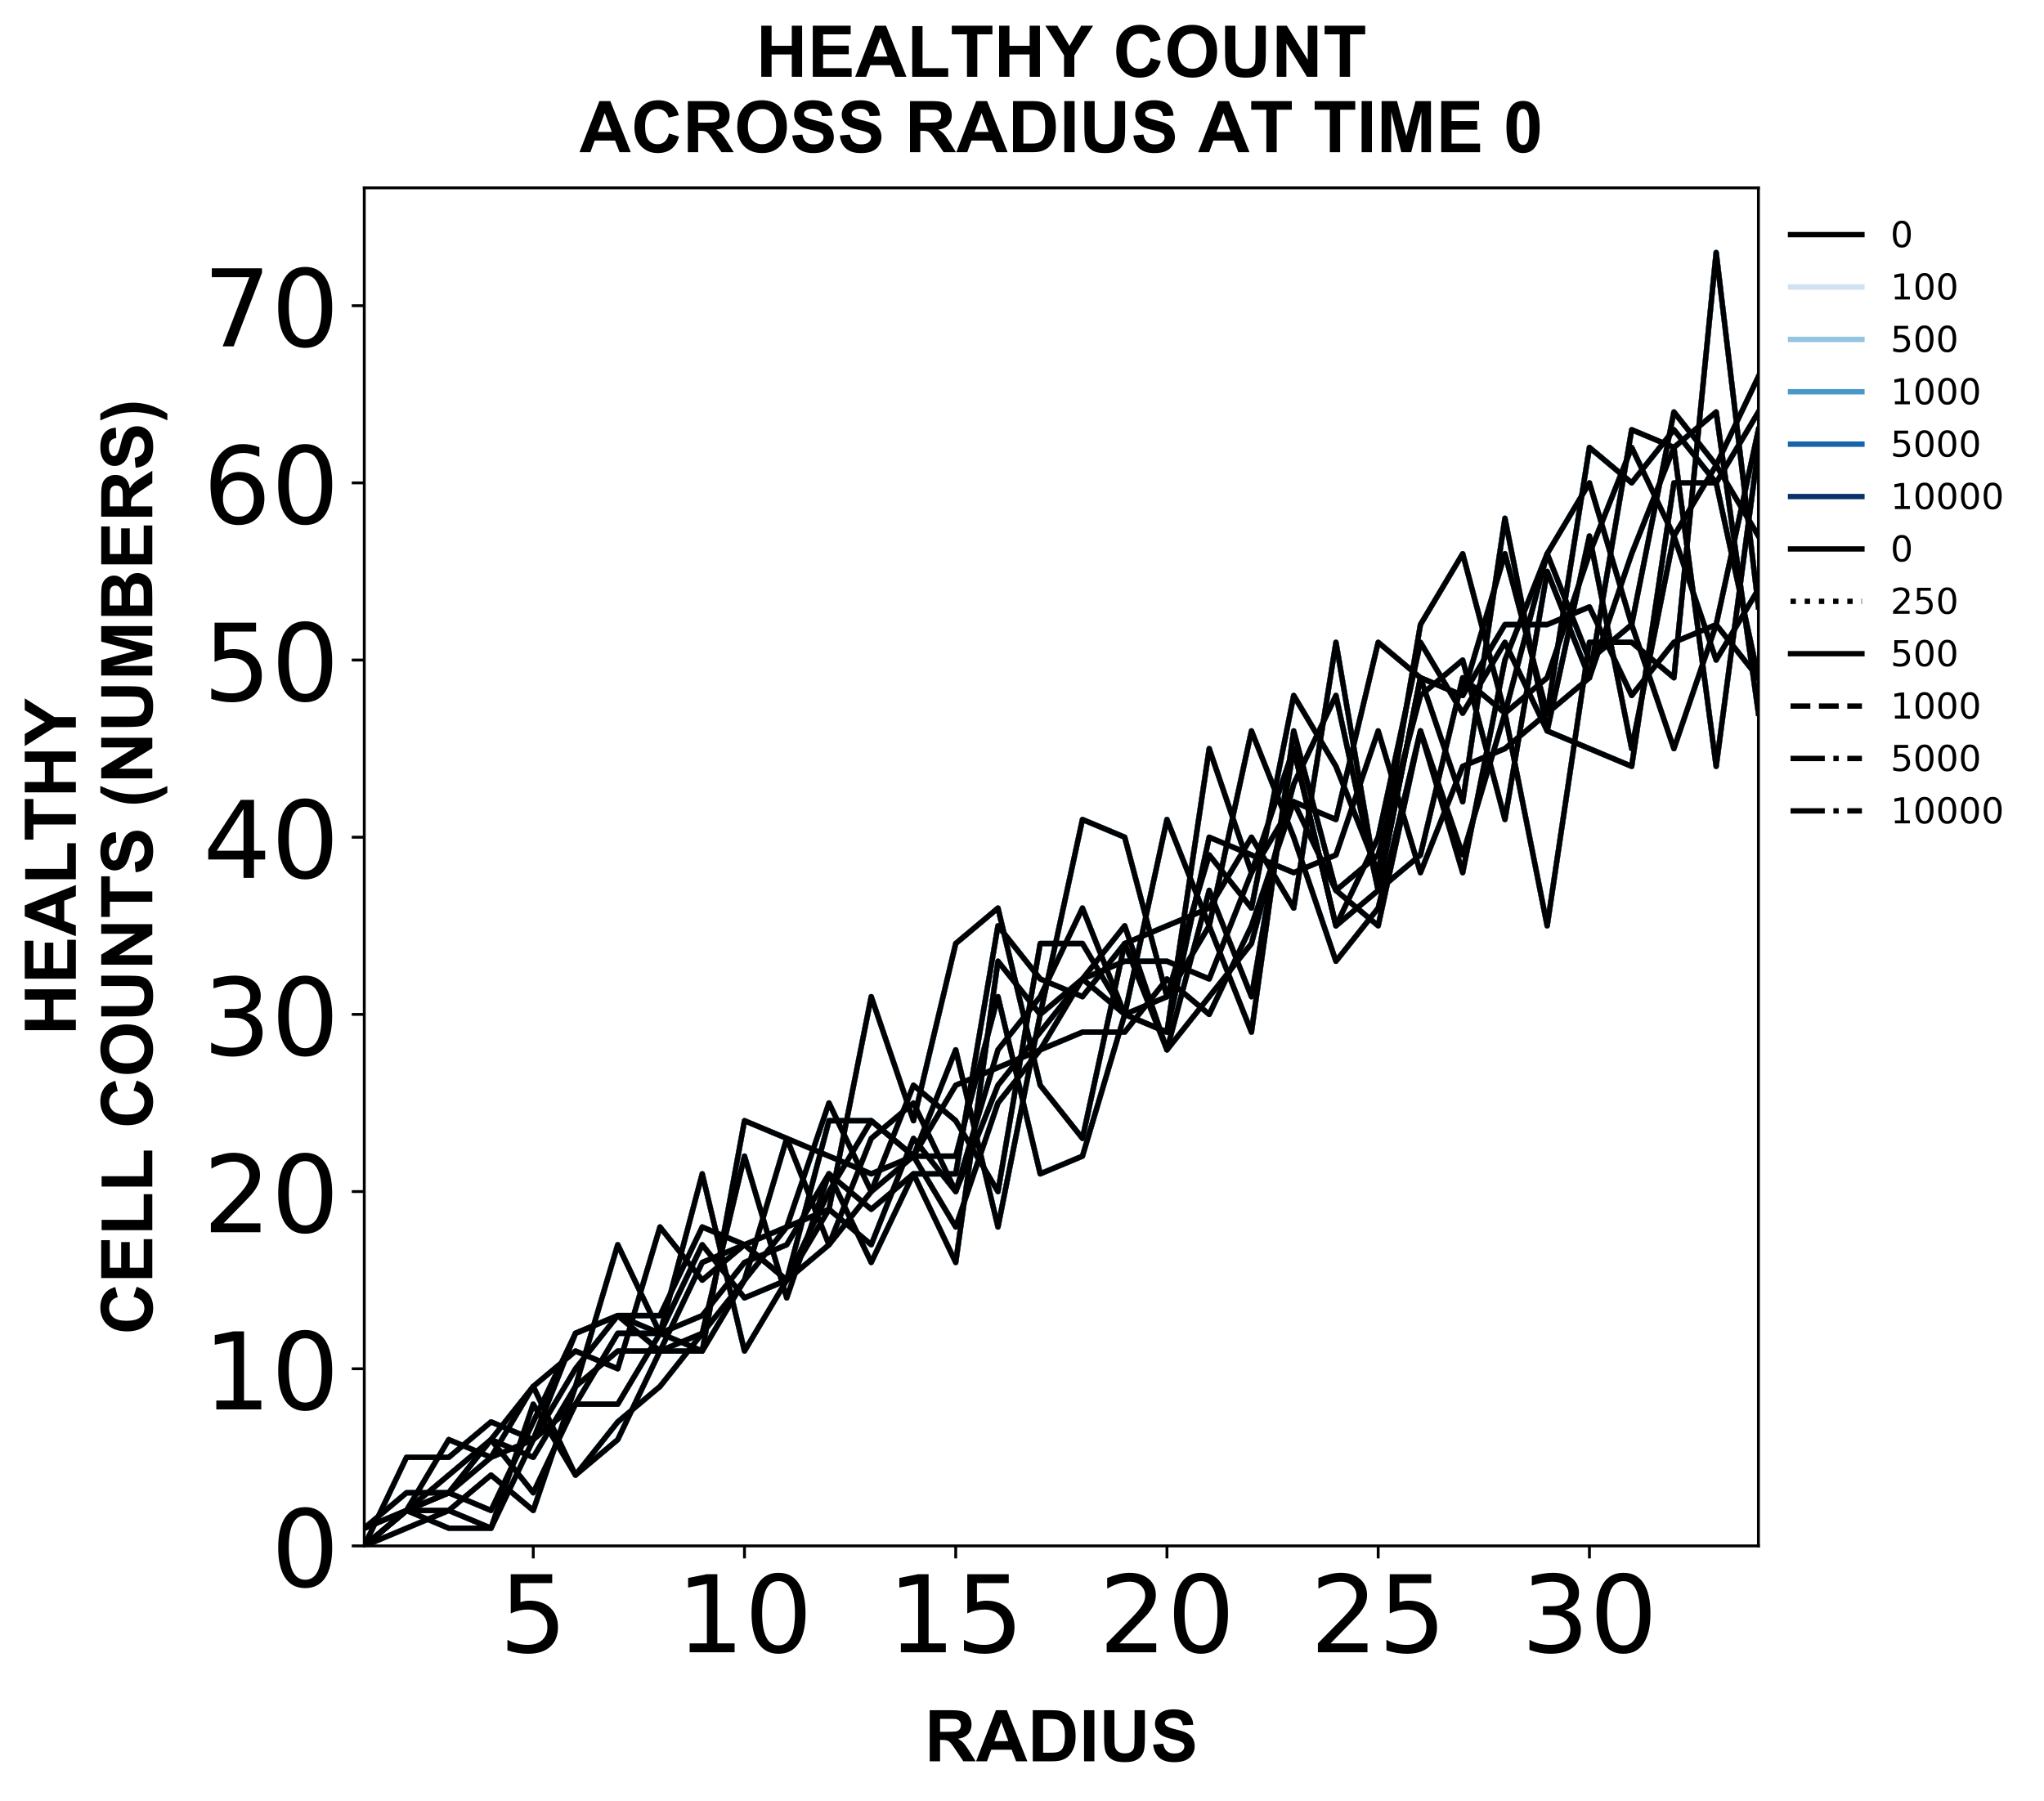 <?xml version="1.0" encoding="utf-8" standalone="no"?>
<!DOCTYPE svg PUBLIC "-//W3C//DTD SVG 1.1//EN"
  "http://www.w3.org/Graphics/SVG/1.1/DTD/svg11.dtd">
<!-- Created with matplotlib (https://matplotlib.org/) -->
<svg height="504.658pt" version="1.1" viewBox="0 0 572.668 504.658" width="572.668pt" xmlns="http://www.w3.org/2000/svg" xmlns:xlink="http://www.w3.org/1999/xlink">
 <defs>
  <style type="text/css">
*{stroke-linecap:butt;stroke-linejoin:round;}
  </style>
 </defs>
 <g id="figure_1">
  <g id="patch_1">
   <path d="M 0 504.658 
L 572.668 504.658 
L 572.668 -0 
L 0 -0 
z
" style="fill:#ffffff;"/>
  </g>
  <g id="axes_1">
   <g id="patch_2">
    <path d="M 102.056 433.161 
L 492.656 433.161 
L 492.656 52.641 
L 102.056 52.641 
z
" style="fill:#ffffff;"/>
   </g>
   <g id="matplotlib.axis_1">
    <g id="xtick_1">
     <g id="line2d_1">
      <defs>
       <path d="M 0 0 
L 0 3.5 
" id="me7fd4893cb" style="stroke:#000000;stroke-width:0.8;"/>
      </defs>
      <g>
       <use style="stroke:#000000;stroke-width:0.8;" x="149.401" xlink:href="#me7fd4893cb" y="433.161"/>
      </g>
     </g>
     <g id="text_1">
      <!-- 5 -->
      <defs>
       <path d="M 10.797 72.906 
L 49.516 72.906 
L 49.516 64.594 
L 19.828 64.594 
L 19.828 46.734 
Q 21.969 47.469 24.109 47.828 
Q 26.266 48.188 28.422 48.188 
Q 40.625 48.188 47.75 41.5 
Q 54.891 34.812 54.891 23.391 
Q 54.891 11.625 47.562 5.094 
Q 40.234 -1.422 26.906 -1.422 
Q 22.312 -1.422 17.547 -0.641 
Q 12.797 0.141 7.719 1.703 
L 7.719 11.625 
Q 12.109 9.234 16.797 8.062 
Q 21.484 6.891 26.703 6.891 
Q 35.156 6.891 40.078 11.328 
Q 45.016 15.766 45.016 23.391 
Q 45.016 31 40.078 35.438 
Q 35.156 39.891 26.703 39.891 
Q 22.75 39.891 18.812 39.016 
Q 14.891 38.141 10.797 36.281 
z
" id="DejaVuSans-53"/>
      </defs>
      <g transform="translate(139.857 462.957)scale(0.3 -0.3)">
       <use xlink:href="#DejaVuSans-53"/>
      </g>
     </g>
    </g>
    <g id="xtick_2">
     <g id="line2d_2">
      <g>
       <use style="stroke:#000000;stroke-width:0.8;" x="208.583" xlink:href="#me7fd4893cb" y="433.161"/>
      </g>
     </g>
     <g id="text_2">
      <!-- 10 -->
      <defs>
       <path d="M 12.406 8.297 
L 28.516 8.297 
L 28.516 63.922 
L 10.984 60.406 
L 10.984 69.391 
L 28.422 72.906 
L 38.281 72.906 
L 38.281 8.297 
L 54.391 8.297 
L 54.391 0 
L 12.406 0 
z
" id="DejaVuSans-49"/>
       <path d="M 31.781 66.406 
Q 24.172 66.406 20.328 58.906 
Q 16.5 51.422 16.5 36.375 
Q 16.5 21.391 20.328 13.891 
Q 24.172 6.391 31.781 6.391 
Q 39.453 6.391 43.281 13.891 
Q 47.125 21.391 47.125 36.375 
Q 47.125 51.422 43.281 58.906 
Q 39.453 66.406 31.781 66.406 
z
M 31.781 74.219 
Q 44.047 74.219 50.516 64.516 
Q 56.984 54.828 56.984 36.375 
Q 56.984 17.969 50.516 8.266 
Q 44.047 -1.422 31.781 -1.422 
Q 19.531 -1.422 13.062 8.266 
Q 6.594 17.969 6.594 36.375 
Q 6.594 54.828 13.062 64.516 
Q 19.531 74.219 31.781 74.219 
z
" id="DejaVuSans-48"/>
      </defs>
      <g transform="translate(189.495 462.957)scale(0.3 -0.3)">
       <use xlink:href="#DejaVuSans-49"/>
       <use x="63.623" xlink:href="#DejaVuSans-48"/>
      </g>
     </g>
    </g>
    <g id="xtick_3">
     <g id="line2d_3">
      <g>
       <use style="stroke:#000000;stroke-width:0.8;" x="267.765" xlink:href="#me7fd4893cb" y="433.161"/>
      </g>
     </g>
     <g id="text_3">
      <!-- 15 -->
      <g transform="translate(248.677 462.957)scale(0.3 -0.3)">
       <use xlink:href="#DejaVuSans-49"/>
       <use x="63.623" xlink:href="#DejaVuSans-53"/>
      </g>
     </g>
    </g>
    <g id="xtick_4">
     <g id="line2d_4">
      <g>
       <use style="stroke:#000000;stroke-width:0.8;" x="326.947" xlink:href="#me7fd4893cb" y="433.161"/>
      </g>
     </g>
     <g id="text_4">
      <!-- 20 -->
      <defs>
       <path d="M 19.188 8.297 
L 53.609 8.297 
L 53.609 0 
L 7.328 0 
L 7.328 8.297 
Q 12.938 14.109 22.625 23.891 
Q 32.328 33.688 34.812 36.531 
Q 39.547 41.844 41.422 45.531 
Q 43.312 49.219 43.312 52.781 
Q 43.312 58.594 39.234 62.25 
Q 35.156 65.922 28.609 65.922 
Q 23.969 65.922 18.812 64.312 
Q 13.672 62.703 7.812 59.422 
L 7.812 69.391 
Q 13.766 71.781 18.938 73 
Q 24.125 74.219 28.422 74.219 
Q 39.75 74.219 46.484 68.547 
Q 53.219 62.891 53.219 53.422 
Q 53.219 48.922 51.531 44.891 
Q 49.859 40.875 45.406 35.406 
Q 44.188 33.984 37.641 27.219 
Q 31.109 20.453 19.188 8.297 
z
" id="DejaVuSans-50"/>
      </defs>
      <g transform="translate(307.859 462.957)scale(0.3 -0.3)">
       <use xlink:href="#DejaVuSans-50"/>
       <use x="63.623" xlink:href="#DejaVuSans-48"/>
      </g>
     </g>
    </g>
    <g id="xtick_5">
     <g id="line2d_5">
      <g>
       <use style="stroke:#000000;stroke-width:0.8;" x="386.128" xlink:href="#me7fd4893cb" y="433.161"/>
      </g>
     </g>
     <g id="text_5">
      <!-- 25 -->
      <g transform="translate(367.041 462.957)scale(0.3 -0.3)">
       <use xlink:href="#DejaVuSans-50"/>
       <use x="63.623" xlink:href="#DejaVuSans-53"/>
      </g>
     </g>
    </g>
    <g id="xtick_6">
     <g id="line2d_6">
      <g>
       <use style="stroke:#000000;stroke-width:0.8;" x="445.31" xlink:href="#me7fd4893cb" y="433.161"/>
      </g>
     </g>
     <g id="text_6">
      <!-- 30 -->
      <defs>
       <path d="M 40.578 39.312 
Q 47.656 37.797 51.625 33 
Q 55.609 28.219 55.609 21.188 
Q 55.609 10.406 48.188 4.484 
Q 40.766 -1.422 27.094 -1.422 
Q 22.516 -1.422 17.656 -0.516 
Q 12.797 0.391 7.625 2.203 
L 7.625 11.719 
Q 11.719 9.328 16.594 8.109 
Q 21.484 6.891 26.812 6.891 
Q 36.078 6.891 40.938 10.547 
Q 45.797 14.203 45.797 21.188 
Q 45.797 27.641 41.281 31.266 
Q 36.766 34.906 28.719 34.906 
L 20.219 34.906 
L 20.219 43.016 
L 29.109 43.016 
Q 36.375 43.016 40.234 45.922 
Q 44.094 48.828 44.094 54.297 
Q 44.094 59.906 40.109 62.906 
Q 36.141 65.922 28.719 65.922 
Q 24.656 65.922 20.016 65.031 
Q 15.375 64.156 9.812 62.312 
L 9.812 71.094 
Q 15.438 72.656 20.344 73.438 
Q 25.25 74.219 29.594 74.219 
Q 40.828 74.219 47.359 69.109 
Q 53.906 64.016 53.906 55.328 
Q 53.906 49.266 50.438 45.094 
Q 46.969 40.922 40.578 39.312 
z
" id="DejaVuSans-51"/>
      </defs>
      <g transform="translate(426.223 462.957)scale(0.3 -0.3)">
       <use xlink:href="#DejaVuSans-51"/>
       <use x="63.623" xlink:href="#DejaVuSans-48"/>
      </g>
     </g>
    </g>
    <g id="text_7">
     <!-- RADIUS -->
     <defs>
      <path d="M 7.328 0 
L 7.328 71.578 
L 37.75 71.578 
Q 49.219 71.578 54.422 69.641 
Q 59.625 67.719 62.75 62.781 
Q 65.875 57.859 65.875 51.516 
Q 65.875 43.453 61.125 38.203 
Q 56.391 32.953 46.969 31.594 
Q 51.656 28.859 54.703 25.578 
Q 57.766 22.312 62.938 13.969 
L 71.688 0 
L 54.391 0 
L 43.953 15.578 
Q 38.375 23.922 36.328 26.094 
Q 34.281 28.266 31.984 29.078 
Q 29.688 29.891 24.703 29.891 
L 21.781 29.891 
L 21.781 0 
z
M 21.781 41.312 
L 32.469 41.312 
Q 42.875 41.312 45.453 42.188 
Q 48.047 43.062 49.516 45.203 
Q 50.984 47.359 50.984 50.594 
Q 50.984 54.203 49.047 56.422 
Q 47.125 58.641 43.609 59.234 
Q 41.844 59.469 33.062 59.469 
L 21.781 59.469 
z
" id="Arial-BoldMT-82"/>
      <path d="M 71.828 0 
L 56.109 0 
L 49.859 16.266 
L 21.234 16.266 
L 15.328 0 
L 0 0 
L 27.875 71.578 
L 43.172 71.578 
z
M 45.219 28.328 
L 35.359 54.891 
L 25.688 28.328 
z
" id="Arial-BoldMT-65"/>
      <path d="M 7.234 71.578 
L 33.641 71.578 
Q 42.578 71.578 47.266 70.219 
Q 53.562 68.359 58.047 63.625 
Q 62.547 58.891 64.891 52.031 
Q 67.234 45.172 67.234 35.109 
Q 67.234 26.266 65.047 19.875 
Q 62.359 12.062 57.375 7.234 
Q 53.609 3.562 47.219 1.516 
Q 42.438 0 34.422 0 
L 7.234 0 
z
M 21.688 59.469 
L 21.688 12.062 
L 32.469 12.062 
Q 38.531 12.062 41.219 12.75 
Q 44.734 13.625 47.047 15.719 
Q 49.359 17.828 50.828 22.625 
Q 52.297 27.438 52.297 35.75 
Q 52.297 44.047 50.828 48.484 
Q 49.359 52.938 46.719 55.422 
Q 44.094 57.906 40.047 58.797 
Q 37.016 59.469 28.172 59.469 
z
" id="Arial-BoldMT-68"/>
      <path d="M 6.844 0 
L 6.844 71.578 
L 21.297 71.578 
L 21.297 0 
z
" id="Arial-BoldMT-73"/>
      <path d="M 7.172 71.578 
L 21.625 71.578 
L 21.625 32.812 
Q 21.625 23.578 22.172 20.844 
Q 23.094 16.453 26.578 13.797 
Q 30.078 11.141 36.141 11.141 
Q 42.281 11.141 45.406 13.641 
Q 48.531 16.156 49.172 19.812 
Q 49.812 23.484 49.812 31.984 
L 49.812 71.578 
L 64.266 71.578 
L 64.266 33.984 
Q 64.266 21.094 63.094 15.766 
Q 61.922 10.453 58.766 6.781 
Q 55.609 3.125 50.328 0.953 
Q 45.062 -1.219 36.578 -1.219 
Q 26.312 -1.219 21.016 1.141 
Q 15.719 3.516 12.641 7.297 
Q 9.578 11.078 8.594 15.234 
Q 7.172 21.391 7.172 33.406 
z
" id="Arial-BoldMT-85"/>
      <path d="M 3.609 23.297 
L 17.672 24.656 
Q 18.953 17.578 22.828 14.25 
Q 26.703 10.938 33.297 10.938 
Q 40.281 10.938 43.812 13.891 
Q 47.359 16.844 47.359 20.797 
Q 47.359 23.344 45.875 25.125 
Q 44.391 26.906 40.672 28.219 
Q 38.141 29.109 29.109 31.344 
Q 17.484 34.234 12.797 38.422 
Q 6.203 44.344 6.203 52.828 
Q 6.203 58.297 9.297 63.062 
Q 12.406 67.828 18.234 70.312 
Q 24.078 72.797 32.328 72.797 
Q 45.797 72.797 52.609 66.891 
Q 59.422 60.984 59.766 51.125 
L 45.312 50.484 
Q 44.391 56 41.328 58.422 
Q 38.281 60.844 32.172 60.844 
Q 25.875 60.844 22.312 58.25 
Q 20.016 56.594 20.016 53.812 
Q 20.016 51.266 22.172 49.469 
Q 24.906 47.172 35.453 44.672 
Q 46 42.188 51.047 39.516 
Q 56.109 36.859 58.953 32.25 
Q 61.812 27.641 61.812 20.844 
Q 61.812 14.703 58.391 9.328 
Q 54.984 3.953 48.734 1.344 
Q 42.484 -1.266 33.156 -1.266 
Q 19.578 -1.266 12.297 5 
Q 5.031 11.281 3.609 23.297 
z
" id="Arial-BoldMT-83"/>
     </defs>
     <g transform="translate(259.02 493.511)scale(0.2 -0.2)">
      <use xlink:href="#Arial-BoldMT-82"/>
      <use x="72.217" xlink:href="#Arial-BoldMT-65"/>
      <use x="144.434" xlink:href="#Arial-BoldMT-68"/>
      <use x="216.65" xlink:href="#Arial-BoldMT-73"/>
      <use x="244.434" xlink:href="#Arial-BoldMT-85"/>
      <use x="316.65" xlink:href="#Arial-BoldMT-83"/>
     </g>
    </g>
   </g>
   <g id="matplotlib.axis_2">
    <g id="ytick_1">
     <g id="line2d_7">
      <defs>
       <path d="M 0 0 
L -3.5 0 
" id="m81e726b8ff" style="stroke:#000000;stroke-width:0.8;"/>
      </defs>
      <g>
       <use style="stroke:#000000;stroke-width:0.8;" x="102.056" xlink:href="#m81e726b8ff" y="433.161"/>
      </g>
     </g>
     <g id="text_8">
      <!-- 0 -->
      <g transform="translate(75.968 444.559)scale(0.3 -0.3)">
       <use xlink:href="#DejaVuSans-48"/>
      </g>
     </g>
    </g>
    <g id="ytick_2">
     <g id="line2d_8">
      <g>
       <use style="stroke:#000000;stroke-width:0.8;" x="102.056" xlink:href="#m81e726b8ff" y="383.517"/>
      </g>
     </g>
     <g id="text_9">
      <!-- 10 -->
      <g transform="translate(56.881 394.915)scale(0.3 -0.3)">
       <use xlink:href="#DejaVuSans-49"/>
       <use x="63.623" xlink:href="#DejaVuSans-48"/>
      </g>
     </g>
    </g>
    <g id="ytick_3">
     <g id="line2d_9">
      <g>
       <use style="stroke:#000000;stroke-width:0.8;" x="102.056" xlink:href="#m81e726b8ff" y="333.874"/>
      </g>
     </g>
     <g id="text_10">
      <!-- 20 -->
      <g transform="translate(56.881 345.271)scale(0.3 -0.3)">
       <use xlink:href="#DejaVuSans-50"/>
       <use x="63.623" xlink:href="#DejaVuSans-48"/>
      </g>
     </g>
    </g>
    <g id="ytick_4">
     <g id="line2d_10">
      <g>
       <use style="stroke:#000000;stroke-width:0.8;" x="102.056" xlink:href="#m81e726b8ff" y="284.23"/>
      </g>
     </g>
     <g id="text_11">
      <!-- 30 -->
      <g transform="translate(56.881 295.627)scale(0.3 -0.3)">
       <use xlink:href="#DejaVuSans-51"/>
       <use x="63.623" xlink:href="#DejaVuSans-48"/>
      </g>
     </g>
    </g>
    <g id="ytick_5">
     <g id="line2d_11">
      <g>
       <use style="stroke:#000000;stroke-width:0.8;" x="102.056" xlink:href="#m81e726b8ff" y="234.586"/>
      </g>
     </g>
     <g id="text_12">
      <!-- 40 -->
      <defs>
       <path d="M 37.797 64.312 
L 12.891 25.391 
L 37.797 25.391 
z
M 35.203 72.906 
L 47.609 72.906 
L 47.609 25.391 
L 58.016 25.391 
L 58.016 17.188 
L 47.609 17.188 
L 47.609 0 
L 37.797 0 
L 37.797 17.188 
L 4.891 17.188 
L 4.891 26.703 
z
" id="DejaVuSans-52"/>
      </defs>
      <g transform="translate(56.881 245.984)scale(0.3 -0.3)">
       <use xlink:href="#DejaVuSans-52"/>
       <use x="63.623" xlink:href="#DejaVuSans-48"/>
      </g>
     </g>
    </g>
    <g id="ytick_6">
     <g id="line2d_12">
      <g>
       <use style="stroke:#000000;stroke-width:0.8;" x="102.056" xlink:href="#m81e726b8ff" y="184.942"/>
      </g>
     </g>
     <g id="text_13">
      <!-- 50 -->
      <g transform="translate(56.881 196.34)scale(0.3 -0.3)">
       <use xlink:href="#DejaVuSans-53"/>
       <use x="63.623" xlink:href="#DejaVuSans-48"/>
      </g>
     </g>
    </g>
    <g id="ytick_7">
     <g id="line2d_13">
      <g>
       <use style="stroke:#000000;stroke-width:0.8;" x="102.056" xlink:href="#m81e726b8ff" y="135.298"/>
      </g>
     </g>
     <g id="text_14">
      <!-- 60 -->
      <defs>
       <path d="M 33.016 40.375 
Q 26.375 40.375 22.484 35.828 
Q 18.609 31.297 18.609 23.391 
Q 18.609 15.531 22.484 10.953 
Q 26.375 6.391 33.016 6.391 
Q 39.656 6.391 43.531 10.953 
Q 47.406 15.531 47.406 23.391 
Q 47.406 31.297 43.531 35.828 
Q 39.656 40.375 33.016 40.375 
z
M 52.594 71.297 
L 52.594 62.312 
Q 48.875 64.062 45.094 64.984 
Q 41.312 65.922 37.594 65.922 
Q 27.828 65.922 22.672 59.328 
Q 17.531 52.734 16.797 39.406 
Q 19.672 43.656 24.016 45.922 
Q 28.375 48.188 33.594 48.188 
Q 44.578 48.188 50.953 41.516 
Q 57.328 34.859 57.328 23.391 
Q 57.328 12.156 50.688 5.359 
Q 44.047 -1.422 33.016 -1.422 
Q 20.359 -1.422 13.672 8.266 
Q 6.984 17.969 6.984 36.375 
Q 6.984 53.656 15.188 63.938 
Q 23.391 74.219 37.203 74.219 
Q 40.922 74.219 44.703 73.484 
Q 48.484 72.75 52.594 71.297 
z
" id="DejaVuSans-54"/>
      </defs>
      <g transform="translate(56.881 146.696)scale(0.3 -0.3)">
       <use xlink:href="#DejaVuSans-54"/>
       <use x="63.623" xlink:href="#DejaVuSans-48"/>
      </g>
     </g>
    </g>
    <g id="ytick_8">
     <g id="line2d_14">
      <g>
       <use style="stroke:#000000;stroke-width:0.8;" x="102.056" xlink:href="#m81e726b8ff" y="85.654"/>
      </g>
     </g>
     <g id="text_15">
      <!-- 70 -->
      <defs>
       <path d="M 8.203 72.906 
L 55.078 72.906 
L 55.078 68.703 
L 28.609 0 
L 18.312 0 
L 43.219 64.594 
L 8.203 64.594 
z
" id="DejaVuSans-55"/>
      </defs>
      <g transform="translate(56.881 97.052)scale(0.3 -0.3)">
       <use xlink:href="#DejaVuSans-55"/>
       <use x="63.623" xlink:href="#DejaVuSans-48"/>
      </g>
     </g>
    </g>
    <g id="text_16">
     <!-- HEALTHY -->
     <defs>
      <path d="M 7.328 0 
L 7.328 71.578 
L 21.781 71.578 
L 21.781 43.406 
L 50.094 43.406 
L 50.094 71.578 
L 64.547 71.578 
L 64.547 0 
L 50.094 0 
L 50.094 31.297 
L 21.781 31.297 
L 21.781 0 
z
" id="Arial-BoldMT-72"/>
      <path d="M 7.281 0 
L 7.281 71.578 
L 60.359 71.578 
L 60.359 59.469 
L 21.734 59.469 
L 21.734 43.609 
L 57.672 43.609 
L 57.672 31.547 
L 21.734 31.547 
L 21.734 12.062 
L 61.719 12.062 
L 61.719 0 
z
" id="Arial-BoldMT-69"/>
      <path d="M 7.672 0 
L 7.672 71 
L 22.125 71 
L 22.125 12.062 
L 58.062 12.062 
L 58.062 0 
z
" id="Arial-BoldMT-76"/>
      <path d="M 23.391 0 
L 23.391 59.469 
L 2.156 59.469 
L 2.156 71.578 
L 59.031 71.578 
L 59.031 59.469 
L 37.844 59.469 
L 37.844 0 
z
" id="Arial-BoldMT-84"/>
      <path d="M 26.078 0 
L 26.078 30.125 
L -0.141 71.578 
L 16.797 71.578 
L 33.641 43.266 
L 50.141 71.578 
L 66.797 71.578 
L 40.484 30.031 
L 40.484 0 
z
" id="Arial-BoldMT-89"/>
     </defs>
     <g transform="translate(21.253 290.112)rotate(-90)scale(0.2 -0.2)">
      <use xlink:href="#Arial-BoldMT-72"/>
      <use x="72.217" xlink:href="#Arial-BoldMT-69"/>
      <use x="138.916" xlink:href="#Arial-BoldMT-65"/>
      <use x="211.133" xlink:href="#Arial-BoldMT-76"/>
      <use x="272.107" xlink:href="#Arial-BoldMT-84"/>
      <use x="333.191" xlink:href="#Arial-BoldMT-72"/>
      <use x="405.408" xlink:href="#Arial-BoldMT-89"/>
     </g>
     <!-- CELL COUNTS (NUMBERS) -->
     <defs>
      <path d="M 53.078 26.312 
L 67.094 21.875 
Q 63.875 10.156 56.375 4.469 
Q 48.875 -1.219 37.359 -1.219 
Q 23.094 -1.219 13.906 8.516 
Q 4.734 18.266 4.734 35.156 
Q 4.734 53.031 13.953 62.906 
Q 23.188 72.797 38.234 72.797 
Q 51.375 72.797 59.578 65.047 
Q 64.453 60.453 66.891 51.859 
L 52.594 48.438 
Q 51.312 54 47.281 57.219 
Q 43.266 60.453 37.5 60.453 
Q 29.547 60.453 24.578 54.734 
Q 19.625 49.031 19.625 36.234 
Q 19.625 22.656 24.5 16.891 
Q 29.391 11.141 37.203 11.141 
Q 42.969 11.141 47.109 14.797 
Q 51.266 18.453 53.078 26.312 
z
" id="Arial-BoldMT-67"/>
      <path id="Arial-BoldMT-32"/>
      <path d="M 4.344 35.359 
Q 4.344 46.297 7.625 53.719 
Q 10.062 59.188 14.281 63.531 
Q 18.5 67.875 23.531 69.969 
Q 30.219 72.797 38.969 72.797 
Q 54.781 72.797 64.281 62.984 
Q 73.781 53.172 73.781 35.688 
Q 73.781 18.359 64.359 8.562 
Q 54.938 -1.219 39.156 -1.219 
Q 23.188 -1.219 13.766 8.516 
Q 4.344 18.266 4.344 35.359 
z
M 19.234 35.844 
Q 19.234 23.688 24.844 17.406 
Q 30.469 11.141 39.109 11.141 
Q 47.75 11.141 53.297 17.359 
Q 58.844 23.578 58.844 36.031 
Q 58.844 48.344 53.438 54.391 
Q 48.047 60.453 39.109 60.453 
Q 30.172 60.453 24.703 54.312 
Q 19.234 48.188 19.234 35.844 
z
" id="Arial-BoldMT-79"/>
      <path d="M 7.422 0 
L 7.422 71.578 
L 21.484 71.578 
L 50.781 23.781 
L 50.781 71.578 
L 64.203 71.578 
L 64.203 0 
L 49.703 0 
L 20.844 46.688 
L 20.844 0 
z
" id="Arial-BoldMT-78"/>
      <path d="M 29.938 -21.047 
L 20.516 -21.047 
Q 13.031 -9.766 9.125 2.391 
Q 5.219 14.547 5.219 25.922 
Q 5.219 40.047 10.062 52.641 
Q 14.266 63.578 20.703 72.797 
L 30.078 72.797 
Q 23.391 58.016 20.875 47.625 
Q 18.359 37.25 18.359 25.641 
Q 18.359 17.625 19.844 9.219 
Q 21.344 0.828 23.922 -6.734 
Q 25.641 -11.719 29.938 -21.047 
z
" id="Arial-BoldMT-40"/>
      <path d="M 7.078 0 
L 7.078 71.578 
L 28.719 71.578 
L 41.703 22.75 
L 54.547 71.578 
L 76.219 71.578 
L 76.219 0 
L 62.797 0 
L 62.797 56.344 
L 48.578 0 
L 34.672 0 
L 20.516 56.344 
L 20.516 0 
z
" id="Arial-BoldMT-77"/>
      <path d="M 7.328 71.578 
L 35.938 71.578 
Q 44.438 71.578 48.609 70.875 
Q 52.781 70.172 56.078 67.922 
Q 59.375 65.672 61.562 61.938 
Q 63.766 58.203 63.766 53.562 
Q 63.766 48.531 61.047 44.328 
Q 58.344 40.141 53.719 38.031 
Q 60.25 36.141 63.766 31.547 
Q 67.281 26.953 67.281 20.75 
Q 67.281 15.875 65.016 11.25 
Q 62.75 6.641 58.812 3.875 
Q 54.891 1.125 49.125 0.484 
Q 45.516 0.094 31.688 0 
L 7.328 0 
z
M 21.781 59.672 
L 21.781 43.109 
L 31.25 43.109 
Q 39.703 43.109 41.75 43.359 
Q 45.453 43.797 47.578 45.922 
Q 49.703 48.047 49.703 51.516 
Q 49.703 54.828 47.875 56.906 
Q 46.047 58.984 42.438 59.422 
Q 40.281 59.672 30.078 59.672 
z
M 21.781 31.203 
L 21.781 12.062 
L 35.156 12.062 
Q 42.969 12.062 45.062 12.5 
Q 48.297 13.094 50.312 15.359 
Q 52.344 17.625 52.344 21.438 
Q 52.344 24.656 50.781 26.906 
Q 49.219 29.156 46.266 30.172 
Q 43.312 31.203 33.453 31.203 
z
" id="Arial-BoldMT-66"/>
      <path d="M 3.375 -21.047 
Q 7.422 -12.359 9.078 -7.719 
Q 10.75 -3.078 12.156 2.969 
Q 13.578 9.031 14.25 14.469 
Q 14.938 19.922 14.938 25.641 
Q 14.938 37.25 12.453 47.625 
Q 9.969 58.016 3.266 72.797 
L 12.594 72.797 
Q 19.969 62.312 24.047 50.531 
Q 28.125 38.766 28.125 26.656 
Q 28.125 16.453 24.906 4.781 
Q 21.234 -8.297 12.844 -21.047 
z
" id="Arial-BoldMT-41"/>
     </defs>
     <g transform="translate(42.671 374.003)rotate(-90)scale(0.2 -0.2)">
      <use xlink:href="#Arial-BoldMT-67"/>
      <use x="72.217" xlink:href="#Arial-BoldMT-69"/>
      <use x="138.916" xlink:href="#Arial-BoldMT-76"/>
      <use x="200" xlink:href="#Arial-BoldMT-76"/>
      <use x="261.068" xlink:href="#Arial-BoldMT-32"/>
      <use x="288.852" xlink:href="#Arial-BoldMT-67"/>
      <use x="361.068" xlink:href="#Arial-BoldMT-79"/>
      <use x="438.852" xlink:href="#Arial-BoldMT-85"/>
      <use x="511.068" xlink:href="#Arial-BoldMT-78"/>
      <use x="583.285" xlink:href="#Arial-BoldMT-84"/>
      <use x="644.369" xlink:href="#Arial-BoldMT-83"/>
      <use x="711.068" xlink:href="#Arial-BoldMT-32"/>
      <use x="738.852" xlink:href="#Arial-BoldMT-40"/>
      <use x="772.152" xlink:href="#Arial-BoldMT-78"/>
      <use x="844.369" xlink:href="#Arial-BoldMT-85"/>
      <use x="916.586" xlink:href="#Arial-BoldMT-77"/>
      <use x="999.887" xlink:href="#Arial-BoldMT-66"/>
      <use x="1072.104" xlink:href="#Arial-BoldMT-69"/>
      <use x="1138.803" xlink:href="#Arial-BoldMT-82"/>
      <use x="1211.02" xlink:href="#Arial-BoldMT-83"/>
      <use x="1277.719" xlink:href="#Arial-BoldMT-41"/>
     </g>
    </g>
   </g>
   <g id="line2d_15">
    <path clip-path="url(#pf0902e1877)" d="M 102.056 428.197 
L 113.892 423.232 
L 125.728 413.304 
L 137.565 403.375 
L 149.401 418.268 
L 161.237 393.446 
L 173.074 373.589 
L 184.91 373.589 
L 196.747 378.553 
L 208.583 358.695 
L 220.419 343.802 
L 232.256 309.052 
L 244.092 333.874 
L 255.928 323.945 
L 267.765 294.159 
L 279.601 343.802 
L 291.437 284.23 
L 303.274 274.301 
L 315.11 284.23 
L 326.947 279.265 
L 338.783 239.55 
L 350.619 254.443 
L 362.456 194.871 
L 374.292 214.728 
L 386.128 244.515 
L 397.965 175.013 
L 409.801 155.156 
L 421.637 199.835 
L 433.474 259.408 
L 445.31 179.978 
L 457.147 179.978 
L 468.983 189.906 
L 480.819 70.761 
L 492.656 170.049 
" style="fill:none;stroke:#08306b;stroke-linecap:square;stroke-width:1.5;"/>
   </g>
   <g id="line2d_16">
    <path clip-path="url(#pf0902e1877)" d="M 102.056 433.161 
L 113.892 428.197 
L 125.728 423.232 
L 137.565 428.197 
L 149.401 403.375 
L 161.237 383.517 
L 173.074 368.624 
L 184.91 368.624 
L 196.747 343.802 
L 208.583 348.767 
L 220.419 358.695 
L 232.256 348.767 
L 244.092 333.874 
L 255.928 304.087 
L 267.765 314.016 
L 279.601 333.874 
L 291.437 264.372 
L 303.274 264.372 
L 315.11 284.23 
L 326.947 289.194 
L 338.783 234.586 
L 350.619 239.55 
L 362.456 244.515 
L 374.292 239.55 
L 386.128 204.8 
L 397.965 244.515 
L 409.801 214.728 
L 421.637 209.764 
L 433.474 199.835 
L 445.31 125.369 
L 457.147 135.298 
L 468.983 120.405 
L 480.819 135.298 
L 492.656 189.906 
" style="fill:none;stroke:#08306b;stroke-linecap:square;stroke-width:1.5;"/>
   </g>
   <g id="line2d_17">
    <path clip-path="url(#pf0902e1877)" d="M 102.056 428.197 
L 113.892 418.268 
L 125.728 418.268 
L 137.565 423.232 
L 149.401 398.411 
L 161.237 373.589 
L 173.074 368.624 
L 184.91 373.589 
L 196.747 368.624 
L 208.583 353.731 
L 220.419 348.767 
L 232.256 328.909 
L 244.092 353.731 
L 255.928 328.909 
L 267.765 353.731 
L 279.601 269.337 
L 291.437 284.23 
L 303.274 229.622 
L 315.11 234.586 
L 326.947 279.265 
L 338.783 259.408 
L 350.619 204.8 
L 362.456 234.586 
L 374.292 269.337 
L 386.128 254.443 
L 397.965 204.8 
L 409.801 244.515 
L 421.637 184.942 
L 433.474 155.156 
L 445.31 135.298 
L 457.147 175.013 
L 468.983 209.764 
L 480.819 175.013 
L 492.656 120.405 
" style="fill:none;stroke:#08306b;stroke-linecap:square;stroke-width:1.5;"/>
   </g>
   <g id="line2d_18">
    <path clip-path="url(#pf0902e1877)" d="M 102.056 433.161 
L 113.892 423.232 
L 125.728 418.268 
L 137.565 403.375 
L 149.401 408.339 
L 161.237 388.482 
L 173.074 378.553 
L 184.91 378.553 
L 196.747 378.553 
L 208.583 314.016 
L 220.419 318.98 
L 232.256 323.945 
L 244.092 328.909 
L 255.928 323.945 
L 267.765 323.945 
L 279.601 279.265 
L 291.437 328.909 
L 303.274 323.945 
L 315.11 284.23 
L 326.947 229.622 
L 338.783 259.408 
L 350.619 289.194 
L 362.456 204.8 
L 374.292 249.479 
L 386.128 259.408 
L 397.965 204.8 
L 409.801 239.55 
L 421.637 199.835 
L 433.474 155.156 
L 445.31 184.942 
L 457.147 175.013 
L 468.983 115.441 
L 480.819 130.334 
L 492.656 105.512 
" style="fill:none;stroke:#08306b;stroke-linecap:square;stroke-width:1.5;"/>
   </g>
   <g id="line2d_19">
    <path clip-path="url(#pf0902e1877)" d="M 102.056 433.161 
L 113.892 423.232 
L 125.728 418.268 
L 137.565 403.375 
L 149.401 388.482 
L 161.237 378.553 
L 173.074 383.517 
L 184.91 343.802 
L 196.747 358.695 
L 208.583 348.767 
L 220.419 358.695 
L 232.256 333.874 
L 244.092 314.016 
L 255.928 323.945 
L 267.765 304.087 
L 279.601 299.123 
L 291.437 294.159 
L 303.274 289.194 
L 315.11 289.194 
L 326.947 274.301 
L 338.783 284.23 
L 350.619 259.408 
L 362.456 224.657 
L 374.292 229.622 
L 386.128 179.978 
L 397.965 189.906 
L 409.801 224.657 
L 421.637 145.227 
L 433.474 204.8 
L 445.31 150.191 
L 457.147 209.764 
L 468.983 150.191 
L 480.819 184.942 
L 492.656 165.085 
" style="fill:none;stroke:#08306b;stroke-linecap:square;stroke-width:1.5;"/>
   </g>
   <g id="line2d_20">
    <path clip-path="url(#pf0902e1877)" d="M 102.056 433.161 
L 113.892 423.232 
L 125.728 428.197 
L 137.565 428.197 
L 149.401 393.446 
L 161.237 413.304 
L 173.074 403.375 
L 184.91 378.553 
L 196.747 353.731 
L 208.583 348.767 
L 220.419 343.802 
L 232.256 338.838 
L 244.092 279.265 
L 255.928 314.016 
L 267.765 264.372 
L 279.601 254.443 
L 291.437 304.087 
L 303.274 318.98 
L 315.11 264.372 
L 326.947 259.408 
L 338.783 254.443 
L 350.619 234.586 
L 362.456 254.443 
L 374.292 179.978 
L 386.128 249.479 
L 397.965 189.906 
L 409.801 194.871 
L 421.637 175.013 
L 433.474 175.013 
L 445.31 170.049 
L 457.147 194.871 
L 468.983 179.978 
L 480.819 175.013 
L 492.656 189.906 
" style="fill:none;stroke:#08306b;stroke-linecap:square;stroke-width:1.5;"/>
   </g>
   <g id="line2d_21">
    <path clip-path="url(#pf0902e1877)" d="M 102.056 433.161 
L 113.892 423.232 
L 125.728 403.375 
L 137.565 408.339 
L 149.401 403.375 
L 161.237 393.446 
L 173.074 393.446 
L 184.91 373.589 
L 196.747 328.909 
L 208.583 378.553 
L 220.419 358.695 
L 232.256 338.838 
L 244.092 348.767 
L 255.928 318.98 
L 267.765 333.874 
L 279.601 294.159 
L 291.437 279.265 
L 303.274 254.443 
L 315.11 284.23 
L 326.947 289.194 
L 338.783 209.764 
L 350.619 244.515 
L 362.456 209.764 
L 374.292 259.408 
L 386.128 249.479 
L 397.965 189.906 
L 409.801 194.871 
L 421.637 155.156 
L 433.474 199.835 
L 445.31 189.906 
L 457.147 155.156 
L 468.983 125.369 
L 480.819 214.728 
L 492.656 125.369 
" style="fill:none;stroke:#08306b;stroke-linecap:square;stroke-width:1.5;"/>
   </g>
   <g id="line2d_22">
    <path clip-path="url(#pf0902e1877)" d="M 102.056 433.161 
L 113.892 408.339 
L 125.728 408.339 
L 137.565 398.411 
L 149.401 403.375 
L 161.237 373.589 
L 173.074 368.624 
L 184.91 378.553 
L 196.747 373.589 
L 208.583 358.695 
L 220.419 318.98 
L 232.256 348.767 
L 244.092 318.98 
L 255.928 309.052 
L 267.765 333.874 
L 279.601 304.087 
L 291.437 289.194 
L 303.274 274.301 
L 315.11 259.408 
L 326.947 294.159 
L 338.783 249.479 
L 350.619 279.265 
L 362.456 209.764 
L 374.292 259.408 
L 386.128 234.586 
L 397.965 179.978 
L 409.801 199.835 
L 421.637 179.978 
L 433.474 204.8 
L 445.31 209.764 
L 457.147 214.728 
L 468.983 135.298 
L 480.819 135.298 
L 492.656 115.441 
" style="fill:none;stroke:#08306b;stroke-linecap:square;stroke-width:1.5;"/>
   </g>
   <g id="line2d_23">
    <path clip-path="url(#pf0902e1877)" d="M 102.056 428.197 
L 113.892 423.232 
L 125.728 418.268 
L 137.565 408.339 
L 149.401 388.482 
L 161.237 413.304 
L 173.074 398.411 
L 184.91 388.482 
L 196.747 373.589 
L 208.583 323.945 
L 220.419 363.66 
L 232.256 328.909 
L 244.092 338.838 
L 255.928 328.909 
L 267.765 328.909 
L 279.601 259.408 
L 291.437 274.301 
L 303.274 279.265 
L 315.11 264.372 
L 326.947 294.159 
L 338.783 279.265 
L 350.619 264.372 
L 362.456 219.693 
L 374.292 194.871 
L 386.128 249.479 
L 397.965 239.55 
L 409.801 189.906 
L 421.637 199.835 
L 433.474 189.906 
L 445.31 155.156 
L 457.147 125.369 
L 468.983 150.191 
L 480.819 130.334 
L 492.656 150.191 
" style="fill:none;stroke:#08306b;stroke-linecap:square;stroke-width:1.5;"/>
   </g>
   <g id="line2d_24">
    <path clip-path="url(#pf0902e1877)" d="M 102.056 433.161 
L 113.892 423.232 
L 125.728 423.232 
L 137.565 413.304 
L 149.401 423.232 
L 161.237 388.482 
L 173.074 348.767 
L 184.91 373.589 
L 196.747 348.767 
L 208.583 363.66 
L 220.419 358.695 
L 232.256 314.016 
L 244.092 314.016 
L 255.928 323.945 
L 267.765 343.802 
L 279.601 309.052 
L 291.437 294.159 
L 303.274 274.301 
L 315.11 269.337 
L 326.947 269.337 
L 338.783 274.301 
L 350.619 244.515 
L 362.456 224.657 
L 374.292 249.479 
L 386.128 239.55 
L 397.965 194.871 
L 409.801 184.942 
L 421.637 229.622 
L 433.474 160.12 
L 445.31 189.906 
L 457.147 120.405 
L 468.983 125.369 
L 480.819 115.441 
L 492.656 199.835 
" style="fill:none;stroke:#08306b;stroke-linecap:square;stroke-width:1.5;"/>
   </g>
   <g id="line2d_25">
    <path clip-path="url(#pf0902e1877)" d="M 102.056 428.197 
L 113.892 423.232 
L 125.728 413.304 
L 137.565 403.375 
L 149.401 418.268 
L 161.237 393.446 
L 173.074 373.589 
L 184.91 373.589 
L 196.747 378.553 
L 208.583 358.695 
L 220.419 343.802 
L 232.256 309.052 
L 244.092 333.874 
L 255.928 323.945 
L 267.765 294.159 
L 279.601 343.802 
L 291.437 284.23 
L 303.274 274.301 
L 315.11 284.23 
L 326.947 279.265 
L 338.783 239.55 
L 350.619 254.443 
L 362.456 194.871 
L 374.292 214.728 
L 386.128 244.515 
L 397.965 175.013 
L 409.801 155.156 
L 421.637 199.835 
L 433.474 259.408 
L 445.31 179.978 
L 457.147 179.978 
L 468.983 189.906 
L 480.819 70.761 
L 492.656 170.049 
" style="fill:none;stroke:#4a98c9;stroke-linecap:square;stroke-width:1.5;"/>
   </g>
   <g id="line2d_26">
    <path clip-path="url(#pf0902e1877)" d="M 102.056 433.161 
L 113.892 428.197 
L 125.728 423.232 
L 137.565 428.197 
L 149.401 403.375 
L 161.237 383.517 
L 173.074 368.624 
L 184.91 368.624 
L 196.747 343.802 
L 208.583 348.767 
L 220.419 358.695 
L 232.256 348.767 
L 244.092 333.874 
L 255.928 304.087 
L 267.765 314.016 
L 279.601 333.874 
L 291.437 264.372 
L 303.274 264.372 
L 315.11 284.23 
L 326.947 289.194 
L 338.783 234.586 
L 350.619 239.55 
L 362.456 244.515 
L 374.292 239.55 
L 386.128 204.8 
L 397.965 244.515 
L 409.801 214.728 
L 421.637 209.764 
L 433.474 199.835 
L 445.31 125.369 
L 457.147 135.298 
L 468.983 120.405 
L 480.819 135.298 
L 492.656 189.906 
" style="fill:none;stroke:#4a98c9;stroke-linecap:square;stroke-width:1.5;"/>
   </g>
   <g id="line2d_27">
    <path clip-path="url(#pf0902e1877)" d="M 102.056 428.197 
L 113.892 418.268 
L 125.728 418.268 
L 137.565 423.232 
L 149.401 398.411 
L 161.237 373.589 
L 173.074 368.624 
L 184.91 373.589 
L 196.747 368.624 
L 208.583 353.731 
L 220.419 348.767 
L 232.256 328.909 
L 244.092 353.731 
L 255.928 328.909 
L 267.765 353.731 
L 279.601 269.337 
L 291.437 284.23 
L 303.274 229.622 
L 315.11 234.586 
L 326.947 279.265 
L 338.783 259.408 
L 350.619 204.8 
L 362.456 234.586 
L 374.292 269.337 
L 386.128 254.443 
L 397.965 204.8 
L 409.801 244.515 
L 421.637 184.942 
L 433.474 155.156 
L 445.31 135.298 
L 457.147 175.013 
L 468.983 209.764 
L 480.819 175.013 
L 492.656 120.405 
" style="fill:none;stroke:#4a98c9;stroke-linecap:square;stroke-width:1.5;"/>
   </g>
   <g id="line2d_28">
    <path clip-path="url(#pf0902e1877)" d="M 102.056 433.161 
L 113.892 423.232 
L 125.728 418.268 
L 137.565 403.375 
L 149.401 408.339 
L 161.237 388.482 
L 173.074 378.553 
L 184.91 378.553 
L 196.747 378.553 
L 208.583 314.016 
L 220.419 318.98 
L 232.256 323.945 
L 244.092 328.909 
L 255.928 323.945 
L 267.765 323.945 
L 279.601 279.265 
L 291.437 328.909 
L 303.274 323.945 
L 315.11 284.23 
L 326.947 229.622 
L 338.783 259.408 
L 350.619 289.194 
L 362.456 204.8 
L 374.292 249.479 
L 386.128 259.408 
L 397.965 204.8 
L 409.801 239.55 
L 421.637 199.835 
L 433.474 155.156 
L 445.31 184.942 
L 457.147 175.013 
L 468.983 115.441 
L 480.819 130.334 
L 492.656 105.512 
" style="fill:none;stroke:#4a98c9;stroke-linecap:square;stroke-width:1.5;"/>
   </g>
   <g id="line2d_29">
    <path clip-path="url(#pf0902e1877)" d="M 102.056 433.161 
L 113.892 423.232 
L 125.728 418.268 
L 137.565 403.375 
L 149.401 388.482 
L 161.237 378.553 
L 173.074 383.517 
L 184.91 343.802 
L 196.747 358.695 
L 208.583 348.767 
L 220.419 358.695 
L 232.256 333.874 
L 244.092 314.016 
L 255.928 323.945 
L 267.765 304.087 
L 279.601 299.123 
L 291.437 294.159 
L 303.274 289.194 
L 315.11 289.194 
L 326.947 274.301 
L 338.783 284.23 
L 350.619 259.408 
L 362.456 224.657 
L 374.292 229.622 
L 386.128 179.978 
L 397.965 189.906 
L 409.801 224.657 
L 421.637 145.227 
L 433.474 204.8 
L 445.31 150.191 
L 457.147 209.764 
L 468.983 150.191 
L 480.819 184.942 
L 492.656 165.085 
" style="fill:none;stroke:#4a98c9;stroke-linecap:square;stroke-width:1.5;"/>
   </g>
   <g id="line2d_30">
    <path clip-path="url(#pf0902e1877)" d="M 102.056 433.161 
L 113.892 423.232 
L 125.728 428.197 
L 137.565 428.197 
L 149.401 393.446 
L 161.237 413.304 
L 173.074 403.375 
L 184.91 378.553 
L 196.747 353.731 
L 208.583 348.767 
L 220.419 343.802 
L 232.256 338.838 
L 244.092 279.265 
L 255.928 314.016 
L 267.765 264.372 
L 279.601 254.443 
L 291.437 304.087 
L 303.274 318.98 
L 315.11 264.372 
L 326.947 259.408 
L 338.783 254.443 
L 350.619 234.586 
L 362.456 254.443 
L 374.292 179.978 
L 386.128 249.479 
L 397.965 189.906 
L 409.801 194.871 
L 421.637 175.013 
L 433.474 175.013 
L 445.31 170.049 
L 457.147 194.871 
L 468.983 179.978 
L 480.819 175.013 
L 492.656 189.906 
" style="fill:none;stroke:#4a98c9;stroke-linecap:square;stroke-width:1.5;"/>
   </g>
   <g id="line2d_31">
    <path clip-path="url(#pf0902e1877)" d="M 102.056 433.161 
L 113.892 423.232 
L 125.728 403.375 
L 137.565 408.339 
L 149.401 403.375 
L 161.237 393.446 
L 173.074 393.446 
L 184.91 373.589 
L 196.747 328.909 
L 208.583 378.553 
L 220.419 358.695 
L 232.256 338.838 
L 244.092 348.767 
L 255.928 318.98 
L 267.765 333.874 
L 279.601 294.159 
L 291.437 279.265 
L 303.274 254.443 
L 315.11 284.23 
L 326.947 289.194 
L 338.783 209.764 
L 350.619 244.515 
L 362.456 209.764 
L 374.292 259.408 
L 386.128 249.479 
L 397.965 189.906 
L 409.801 194.871 
L 421.637 155.156 
L 433.474 199.835 
L 445.31 189.906 
L 457.147 155.156 
L 468.983 125.369 
L 480.819 214.728 
L 492.656 125.369 
" style="fill:none;stroke:#4a98c9;stroke-linecap:square;stroke-width:1.5;"/>
   </g>
   <g id="line2d_32">
    <path clip-path="url(#pf0902e1877)" d="M 102.056 433.161 
L 113.892 408.339 
L 125.728 408.339 
L 137.565 398.411 
L 149.401 403.375 
L 161.237 373.589 
L 173.074 368.624 
L 184.91 378.553 
L 196.747 373.589 
L 208.583 358.695 
L 220.419 318.98 
L 232.256 348.767 
L 244.092 318.98 
L 255.928 309.052 
L 267.765 333.874 
L 279.601 304.087 
L 291.437 289.194 
L 303.274 274.301 
L 315.11 259.408 
L 326.947 294.159 
L 338.783 249.479 
L 350.619 279.265 
L 362.456 209.764 
L 374.292 259.408 
L 386.128 234.586 
L 397.965 179.978 
L 409.801 199.835 
L 421.637 179.978 
L 433.474 204.8 
L 445.31 209.764 
L 457.147 214.728 
L 468.983 135.298 
L 480.819 135.298 
L 492.656 115.441 
" style="fill:none;stroke:#4a98c9;stroke-linecap:square;stroke-width:1.5;"/>
   </g>
   <g id="line2d_33">
    <path clip-path="url(#pf0902e1877)" d="M 102.056 428.197 
L 113.892 423.232 
L 125.728 418.268 
L 137.565 408.339 
L 149.401 388.482 
L 161.237 413.304 
L 173.074 398.411 
L 184.91 388.482 
L 196.747 373.589 
L 208.583 323.945 
L 220.419 363.66 
L 232.256 328.909 
L 244.092 338.838 
L 255.928 328.909 
L 267.765 328.909 
L 279.601 259.408 
L 291.437 274.301 
L 303.274 279.265 
L 315.11 264.372 
L 326.947 294.159 
L 338.783 279.265 
L 350.619 264.372 
L 362.456 219.693 
L 374.292 194.871 
L 386.128 249.479 
L 397.965 239.55 
L 409.801 189.906 
L 421.637 199.835 
L 433.474 189.906 
L 445.31 155.156 
L 457.147 125.369 
L 468.983 150.191 
L 480.819 130.334 
L 492.656 150.191 
" style="fill:none;stroke:#4a98c9;stroke-linecap:square;stroke-width:1.5;"/>
   </g>
   <g id="line2d_34">
    <path clip-path="url(#pf0902e1877)" d="M 102.056 433.161 
L 113.892 423.232 
L 125.728 423.232 
L 137.565 413.304 
L 149.401 423.232 
L 161.237 388.482 
L 173.074 348.767 
L 184.91 373.589 
L 196.747 348.767 
L 208.583 363.66 
L 220.419 358.695 
L 232.256 314.016 
L 244.092 314.016 
L 255.928 323.945 
L 267.765 343.802 
L 279.601 309.052 
L 291.437 294.159 
L 303.274 274.301 
L 315.11 269.337 
L 326.947 269.337 
L 338.783 274.301 
L 350.619 244.515 
L 362.456 224.657 
L 374.292 249.479 
L 386.128 239.55 
L 397.965 194.871 
L 409.801 184.942 
L 421.637 229.622 
L 433.474 160.12 
L 445.31 189.906 
L 457.147 120.405 
L 468.983 125.369 
L 480.819 115.441 
L 492.656 199.835 
" style="fill:none;stroke:#4a98c9;stroke-linecap:square;stroke-width:1.5;"/>
   </g>
   <g id="line2d_35">
    <path clip-path="url(#pf0902e1877)" d="M 102.056 428.197 
L 113.892 423.232 
L 125.728 413.304 
L 137.565 403.375 
L 149.401 418.268 
L 161.237 393.446 
L 173.074 373.589 
L 184.91 373.589 
L 196.747 378.553 
L 208.583 358.695 
L 220.419 343.802 
L 232.256 309.052 
L 244.092 333.874 
L 255.928 323.945 
L 267.765 294.159 
L 279.601 343.802 
L 291.437 284.23 
L 303.274 274.301 
L 315.11 284.23 
L 326.947 279.265 
L 338.783 239.55 
L 350.619 254.443 
L 362.456 194.871 
L 374.292 214.728 
L 386.128 244.515 
L 397.965 175.013 
L 409.801 155.156 
L 421.637 199.835 
L 433.474 259.408 
L 445.31 179.978 
L 457.147 179.978 
L 468.983 189.906 
L 480.819 70.761 
L 492.656 170.049 
" style="fill:none;stroke:#d0e1f2;stroke-linecap:square;stroke-width:1.5;"/>
   </g>
   <g id="line2d_36">
    <path clip-path="url(#pf0902e1877)" d="M 102.056 433.161 
L 113.892 428.197 
L 125.728 423.232 
L 137.565 428.197 
L 149.401 403.375 
L 161.237 383.517 
L 173.074 368.624 
L 184.91 368.624 
L 196.747 343.802 
L 208.583 348.767 
L 220.419 358.695 
L 232.256 348.767 
L 244.092 333.874 
L 255.928 304.087 
L 267.765 314.016 
L 279.601 333.874 
L 291.437 264.372 
L 303.274 264.372 
L 315.11 284.23 
L 326.947 289.194 
L 338.783 234.586 
L 350.619 239.55 
L 362.456 244.515 
L 374.292 239.55 
L 386.128 204.8 
L 397.965 244.515 
L 409.801 214.728 
L 421.637 209.764 
L 433.474 199.835 
L 445.31 125.369 
L 457.147 135.298 
L 468.983 120.405 
L 480.819 135.298 
L 492.656 189.906 
" style="fill:none;stroke:#d0e1f2;stroke-linecap:square;stroke-width:1.5;"/>
   </g>
   <g id="line2d_37">
    <path clip-path="url(#pf0902e1877)" d="M 102.056 428.197 
L 113.892 418.268 
L 125.728 418.268 
L 137.565 423.232 
L 149.401 398.411 
L 161.237 373.589 
L 173.074 368.624 
L 184.91 373.589 
L 196.747 368.624 
L 208.583 353.731 
L 220.419 348.767 
L 232.256 328.909 
L 244.092 353.731 
L 255.928 328.909 
L 267.765 353.731 
L 279.601 269.337 
L 291.437 284.23 
L 303.274 229.622 
L 315.11 234.586 
L 326.947 279.265 
L 338.783 259.408 
L 350.619 204.8 
L 362.456 234.586 
L 374.292 269.337 
L 386.128 254.443 
L 397.965 204.8 
L 409.801 244.515 
L 421.637 184.942 
L 433.474 155.156 
L 445.31 135.298 
L 457.147 175.013 
L 468.983 209.764 
L 480.819 175.013 
L 492.656 120.405 
" style="fill:none;stroke:#d0e1f2;stroke-linecap:square;stroke-width:1.5;"/>
   </g>
   <g id="line2d_38">
    <path clip-path="url(#pf0902e1877)" d="M 102.056 433.161 
L 113.892 423.232 
L 125.728 418.268 
L 137.565 403.375 
L 149.401 408.339 
L 161.237 388.482 
L 173.074 378.553 
L 184.91 378.553 
L 196.747 378.553 
L 208.583 314.016 
L 220.419 318.98 
L 232.256 323.945 
L 244.092 328.909 
L 255.928 323.945 
L 267.765 323.945 
L 279.601 279.265 
L 291.437 328.909 
L 303.274 323.945 
L 315.11 284.23 
L 326.947 229.622 
L 338.783 259.408 
L 350.619 289.194 
L 362.456 204.8 
L 374.292 249.479 
L 386.128 259.408 
L 397.965 204.8 
L 409.801 239.55 
L 421.637 199.835 
L 433.474 155.156 
L 445.31 184.942 
L 457.147 175.013 
L 468.983 115.441 
L 480.819 130.334 
L 492.656 105.512 
" style="fill:none;stroke:#d0e1f2;stroke-linecap:square;stroke-width:1.5;"/>
   </g>
   <g id="line2d_39">
    <path clip-path="url(#pf0902e1877)" d="M 102.056 433.161 
L 113.892 423.232 
L 125.728 418.268 
L 137.565 403.375 
L 149.401 388.482 
L 161.237 378.553 
L 173.074 383.517 
L 184.91 343.802 
L 196.747 358.695 
L 208.583 348.767 
L 220.419 358.695 
L 232.256 333.874 
L 244.092 314.016 
L 255.928 323.945 
L 267.765 304.087 
L 279.601 299.123 
L 291.437 294.159 
L 303.274 289.194 
L 315.11 289.194 
L 326.947 274.301 
L 338.783 284.23 
L 350.619 259.408 
L 362.456 224.657 
L 374.292 229.622 
L 386.128 179.978 
L 397.965 189.906 
L 409.801 224.657 
L 421.637 145.227 
L 433.474 204.8 
L 445.31 150.191 
L 457.147 209.764 
L 468.983 150.191 
L 480.819 184.942 
L 492.656 165.085 
" style="fill:none;stroke:#d0e1f2;stroke-linecap:square;stroke-width:1.5;"/>
   </g>
   <g id="line2d_40">
    <path clip-path="url(#pf0902e1877)" d="M 102.056 433.161 
L 113.892 423.232 
L 125.728 428.197 
L 137.565 428.197 
L 149.401 393.446 
L 161.237 413.304 
L 173.074 403.375 
L 184.91 378.553 
L 196.747 353.731 
L 208.583 348.767 
L 220.419 343.802 
L 232.256 338.838 
L 244.092 279.265 
L 255.928 314.016 
L 267.765 264.372 
L 279.601 254.443 
L 291.437 304.087 
L 303.274 318.98 
L 315.11 264.372 
L 326.947 259.408 
L 338.783 254.443 
L 350.619 234.586 
L 362.456 254.443 
L 374.292 179.978 
L 386.128 249.479 
L 397.965 189.906 
L 409.801 194.871 
L 421.637 175.013 
L 433.474 175.013 
L 445.31 170.049 
L 457.147 194.871 
L 468.983 179.978 
L 480.819 175.013 
L 492.656 189.906 
" style="fill:none;stroke:#d0e1f2;stroke-linecap:square;stroke-width:1.5;"/>
   </g>
   <g id="line2d_41">
    <path clip-path="url(#pf0902e1877)" d="M 102.056 433.161 
L 113.892 423.232 
L 125.728 403.375 
L 137.565 408.339 
L 149.401 403.375 
L 161.237 393.446 
L 173.074 393.446 
L 184.91 373.589 
L 196.747 328.909 
L 208.583 378.553 
L 220.419 358.695 
L 232.256 338.838 
L 244.092 348.767 
L 255.928 318.98 
L 267.765 333.874 
L 279.601 294.159 
L 291.437 279.265 
L 303.274 254.443 
L 315.11 284.23 
L 326.947 289.194 
L 338.783 209.764 
L 350.619 244.515 
L 362.456 209.764 
L 374.292 259.408 
L 386.128 249.479 
L 397.965 189.906 
L 409.801 194.871 
L 421.637 155.156 
L 433.474 199.835 
L 445.31 189.906 
L 457.147 155.156 
L 468.983 125.369 
L 480.819 214.728 
L 492.656 125.369 
" style="fill:none;stroke:#d0e1f2;stroke-linecap:square;stroke-width:1.5;"/>
   </g>
   <g id="line2d_42">
    <path clip-path="url(#pf0902e1877)" d="M 102.056 433.161 
L 113.892 408.339 
L 125.728 408.339 
L 137.565 398.411 
L 149.401 403.375 
L 161.237 373.589 
L 173.074 368.624 
L 184.91 378.553 
L 196.747 373.589 
L 208.583 358.695 
L 220.419 318.98 
L 232.256 348.767 
L 244.092 318.98 
L 255.928 309.052 
L 267.765 333.874 
L 279.601 304.087 
L 291.437 289.194 
L 303.274 274.301 
L 315.11 259.408 
L 326.947 294.159 
L 338.783 249.479 
L 350.619 279.265 
L 362.456 209.764 
L 374.292 259.408 
L 386.128 234.586 
L 397.965 179.978 
L 409.801 199.835 
L 421.637 179.978 
L 433.474 204.8 
L 445.31 209.764 
L 457.147 214.728 
L 468.983 135.298 
L 480.819 135.298 
L 492.656 115.441 
" style="fill:none;stroke:#d0e1f2;stroke-linecap:square;stroke-width:1.5;"/>
   </g>
   <g id="line2d_43">
    <path clip-path="url(#pf0902e1877)" d="M 102.056 428.197 
L 113.892 423.232 
L 125.728 418.268 
L 137.565 408.339 
L 149.401 388.482 
L 161.237 413.304 
L 173.074 398.411 
L 184.91 388.482 
L 196.747 373.589 
L 208.583 323.945 
L 220.419 363.66 
L 232.256 328.909 
L 244.092 338.838 
L 255.928 328.909 
L 267.765 328.909 
L 279.601 259.408 
L 291.437 274.301 
L 303.274 279.265 
L 315.11 264.372 
L 326.947 294.159 
L 338.783 279.265 
L 350.619 264.372 
L 362.456 219.693 
L 374.292 194.871 
L 386.128 249.479 
L 397.965 239.55 
L 409.801 189.906 
L 421.637 199.835 
L 433.474 189.906 
L 445.31 155.156 
L 457.147 125.369 
L 468.983 150.191 
L 480.819 130.334 
L 492.656 150.191 
" style="fill:none;stroke:#d0e1f2;stroke-linecap:square;stroke-width:1.5;"/>
   </g>
   <g id="line2d_44">
    <path clip-path="url(#pf0902e1877)" d="M 102.056 433.161 
L 113.892 423.232 
L 125.728 423.232 
L 137.565 413.304 
L 149.401 423.232 
L 161.237 388.482 
L 173.074 348.767 
L 184.91 373.589 
L 196.747 348.767 
L 208.583 363.66 
L 220.419 358.695 
L 232.256 314.016 
L 244.092 314.016 
L 255.928 323.945 
L 267.765 343.802 
L 279.601 309.052 
L 291.437 294.159 
L 303.274 274.301 
L 315.11 269.337 
L 326.947 269.337 
L 338.783 274.301 
L 350.619 244.515 
L 362.456 224.657 
L 374.292 249.479 
L 386.128 239.55 
L 397.965 194.871 
L 409.801 184.942 
L 421.637 229.622 
L 433.474 160.12 
L 445.31 189.906 
L 457.147 120.405 
L 468.983 125.369 
L 480.819 115.441 
L 492.656 199.835 
" style="fill:none;stroke:#d0e1f2;stroke-linecap:square;stroke-width:1.5;"/>
   </g>
   <g id="line2d_45">
    <path clip-path="url(#pf0902e1877)" d="M 102.056 428.197 
L 113.892 423.232 
L 125.728 413.304 
L 137.565 403.375 
L 149.401 418.268 
L 161.237 393.446 
L 173.074 373.589 
L 184.91 373.589 
L 196.747 378.553 
L 208.583 358.695 
L 220.419 343.802 
L 232.256 309.052 
L 244.092 333.874 
L 255.928 323.945 
L 267.765 294.159 
L 279.601 343.802 
L 291.437 284.23 
L 303.274 274.301 
L 315.11 284.23 
L 326.947 279.265 
L 338.783 239.55 
L 350.619 254.443 
L 362.456 194.871 
L 374.292 214.728 
L 386.128 244.515 
L 397.965 175.013 
L 409.801 155.156 
L 421.637 199.835 
L 433.474 259.408 
L 445.31 179.978 
L 457.147 179.978 
L 468.983 189.906 
L 480.819 70.761 
L 492.656 170.049 
" style="fill:none;stroke:#1764ab;stroke-linecap:square;stroke-width:1.5;"/>
   </g>
   <g id="line2d_46">
    <path clip-path="url(#pf0902e1877)" d="M 102.056 433.161 
L 113.892 428.197 
L 125.728 423.232 
L 137.565 428.197 
L 149.401 403.375 
L 161.237 383.517 
L 173.074 368.624 
L 184.91 368.624 
L 196.747 343.802 
L 208.583 348.767 
L 220.419 358.695 
L 232.256 348.767 
L 244.092 333.874 
L 255.928 304.087 
L 267.765 314.016 
L 279.601 333.874 
L 291.437 264.372 
L 303.274 264.372 
L 315.11 284.23 
L 326.947 289.194 
L 338.783 234.586 
L 350.619 239.55 
L 362.456 244.515 
L 374.292 239.55 
L 386.128 204.8 
L 397.965 244.515 
L 409.801 214.728 
L 421.637 209.764 
L 433.474 199.835 
L 445.31 125.369 
L 457.147 135.298 
L 468.983 120.405 
L 480.819 135.298 
L 492.656 189.906 
" style="fill:none;stroke:#1764ab;stroke-linecap:square;stroke-width:1.5;"/>
   </g>
   <g id="line2d_47">
    <path clip-path="url(#pf0902e1877)" d="M 102.056 428.197 
L 113.892 418.268 
L 125.728 418.268 
L 137.565 423.232 
L 149.401 398.411 
L 161.237 373.589 
L 173.074 368.624 
L 184.91 373.589 
L 196.747 368.624 
L 208.583 353.731 
L 220.419 348.767 
L 232.256 328.909 
L 244.092 353.731 
L 255.928 328.909 
L 267.765 353.731 
L 279.601 269.337 
L 291.437 284.23 
L 303.274 229.622 
L 315.11 234.586 
L 326.947 279.265 
L 338.783 259.408 
L 350.619 204.8 
L 362.456 234.586 
L 374.292 269.337 
L 386.128 254.443 
L 397.965 204.8 
L 409.801 244.515 
L 421.637 184.942 
L 433.474 155.156 
L 445.31 135.298 
L 457.147 175.013 
L 468.983 209.764 
L 480.819 175.013 
L 492.656 120.405 
" style="fill:none;stroke:#1764ab;stroke-linecap:square;stroke-width:1.5;"/>
   </g>
   <g id="line2d_48">
    <path clip-path="url(#pf0902e1877)" d="M 102.056 433.161 
L 113.892 423.232 
L 125.728 418.268 
L 137.565 403.375 
L 149.401 408.339 
L 161.237 388.482 
L 173.074 378.553 
L 184.91 378.553 
L 196.747 378.553 
L 208.583 314.016 
L 220.419 318.98 
L 232.256 323.945 
L 244.092 328.909 
L 255.928 323.945 
L 267.765 323.945 
L 279.601 279.265 
L 291.437 328.909 
L 303.274 323.945 
L 315.11 284.23 
L 326.947 229.622 
L 338.783 259.408 
L 350.619 289.194 
L 362.456 204.8 
L 374.292 249.479 
L 386.128 259.408 
L 397.965 204.8 
L 409.801 239.55 
L 421.637 199.835 
L 433.474 155.156 
L 445.31 184.942 
L 457.147 175.013 
L 468.983 115.441 
L 480.819 130.334 
L 492.656 105.512 
" style="fill:none;stroke:#1764ab;stroke-linecap:square;stroke-width:1.5;"/>
   </g>
   <g id="line2d_49">
    <path clip-path="url(#pf0902e1877)" d="M 102.056 433.161 
L 113.892 423.232 
L 125.728 418.268 
L 137.565 403.375 
L 149.401 388.482 
L 161.237 378.553 
L 173.074 383.517 
L 184.91 343.802 
L 196.747 358.695 
L 208.583 348.767 
L 220.419 358.695 
L 232.256 333.874 
L 244.092 314.016 
L 255.928 323.945 
L 267.765 304.087 
L 279.601 299.123 
L 291.437 294.159 
L 303.274 289.194 
L 315.11 289.194 
L 326.947 274.301 
L 338.783 284.23 
L 350.619 259.408 
L 362.456 224.657 
L 374.292 229.622 
L 386.128 179.978 
L 397.965 189.906 
L 409.801 224.657 
L 421.637 145.227 
L 433.474 204.8 
L 445.31 150.191 
L 457.147 209.764 
L 468.983 150.191 
L 480.819 184.942 
L 492.656 165.085 
" style="fill:none;stroke:#1764ab;stroke-linecap:square;stroke-width:1.5;"/>
   </g>
   <g id="line2d_50">
    <path clip-path="url(#pf0902e1877)" d="M 102.056 433.161 
L 113.892 423.232 
L 125.728 428.197 
L 137.565 428.197 
L 149.401 393.446 
L 161.237 413.304 
L 173.074 403.375 
L 184.91 378.553 
L 196.747 353.731 
L 208.583 348.767 
L 220.419 343.802 
L 232.256 338.838 
L 244.092 279.265 
L 255.928 314.016 
L 267.765 264.372 
L 279.601 254.443 
L 291.437 304.087 
L 303.274 318.98 
L 315.11 264.372 
L 326.947 259.408 
L 338.783 254.443 
L 350.619 234.586 
L 362.456 254.443 
L 374.292 179.978 
L 386.128 249.479 
L 397.965 189.906 
L 409.801 194.871 
L 421.637 175.013 
L 433.474 175.013 
L 445.31 170.049 
L 457.147 194.871 
L 468.983 179.978 
L 480.819 175.013 
L 492.656 189.906 
" style="fill:none;stroke:#1764ab;stroke-linecap:square;stroke-width:1.5;"/>
   </g>
   <g id="line2d_51">
    <path clip-path="url(#pf0902e1877)" d="M 102.056 433.161 
L 113.892 423.232 
L 125.728 403.375 
L 137.565 408.339 
L 149.401 403.375 
L 161.237 393.446 
L 173.074 393.446 
L 184.91 373.589 
L 196.747 328.909 
L 208.583 378.553 
L 220.419 358.695 
L 232.256 338.838 
L 244.092 348.767 
L 255.928 318.98 
L 267.765 333.874 
L 279.601 294.159 
L 291.437 279.265 
L 303.274 254.443 
L 315.11 284.23 
L 326.947 289.194 
L 338.783 209.764 
L 350.619 244.515 
L 362.456 209.764 
L 374.292 259.408 
L 386.128 249.479 
L 397.965 189.906 
L 409.801 194.871 
L 421.637 155.156 
L 433.474 199.835 
L 445.31 189.906 
L 457.147 155.156 
L 468.983 125.369 
L 480.819 214.728 
L 492.656 125.369 
" style="fill:none;stroke:#1764ab;stroke-linecap:square;stroke-width:1.5;"/>
   </g>
   <g id="line2d_52">
    <path clip-path="url(#pf0902e1877)" d="M 102.056 433.161 
L 113.892 408.339 
L 125.728 408.339 
L 137.565 398.411 
L 149.401 403.375 
L 161.237 373.589 
L 173.074 368.624 
L 184.91 378.553 
L 196.747 373.589 
L 208.583 358.695 
L 220.419 318.98 
L 232.256 348.767 
L 244.092 318.98 
L 255.928 309.052 
L 267.765 333.874 
L 279.601 304.087 
L 291.437 289.194 
L 303.274 274.301 
L 315.11 259.408 
L 326.947 294.159 
L 338.783 249.479 
L 350.619 279.265 
L 362.456 209.764 
L 374.292 259.408 
L 386.128 234.586 
L 397.965 179.978 
L 409.801 199.835 
L 421.637 179.978 
L 433.474 204.8 
L 445.31 209.764 
L 457.147 214.728 
L 468.983 135.298 
L 480.819 135.298 
L 492.656 115.441 
" style="fill:none;stroke:#1764ab;stroke-linecap:square;stroke-width:1.5;"/>
   </g>
   <g id="line2d_53">
    <path clip-path="url(#pf0902e1877)" d="M 102.056 428.197 
L 113.892 423.232 
L 125.728 418.268 
L 137.565 408.339 
L 149.401 388.482 
L 161.237 413.304 
L 173.074 398.411 
L 184.91 388.482 
L 196.747 373.589 
L 208.583 323.945 
L 220.419 363.66 
L 232.256 328.909 
L 244.092 338.838 
L 255.928 328.909 
L 267.765 328.909 
L 279.601 259.408 
L 291.437 274.301 
L 303.274 279.265 
L 315.11 264.372 
L 326.947 294.159 
L 338.783 279.265 
L 350.619 264.372 
L 362.456 219.693 
L 374.292 194.871 
L 386.128 249.479 
L 397.965 239.55 
L 409.801 189.906 
L 421.637 199.835 
L 433.474 189.906 
L 445.31 155.156 
L 457.147 125.369 
L 468.983 150.191 
L 480.819 130.334 
L 492.656 150.191 
" style="fill:none;stroke:#1764ab;stroke-linecap:square;stroke-width:1.5;"/>
   </g>
   <g id="line2d_54">
    <path clip-path="url(#pf0902e1877)" d="M 102.056 433.161 
L 113.892 423.232 
L 125.728 423.232 
L 137.565 413.304 
L 149.401 423.232 
L 161.237 388.482 
L 173.074 348.767 
L 184.91 373.589 
L 196.747 348.767 
L 208.583 363.66 
L 220.419 358.695 
L 232.256 314.016 
L 244.092 314.016 
L 255.928 323.945 
L 267.765 343.802 
L 279.601 309.052 
L 291.437 294.159 
L 303.274 274.301 
L 315.11 269.337 
L 326.947 269.337 
L 338.783 274.301 
L 350.619 244.515 
L 362.456 224.657 
L 374.292 249.479 
L 386.128 239.55 
L 397.965 194.871 
L 409.801 184.942 
L 421.637 229.622 
L 433.474 160.12 
L 445.31 189.906 
L 457.147 120.405 
L 468.983 125.369 
L 480.819 115.441 
L 492.656 199.835 
" style="fill:none;stroke:#1764ab;stroke-linecap:square;stroke-width:1.5;"/>
   </g>
   <g id="line2d_55">
    <path clip-path="url(#pf0902e1877)" d="M 102.056 428.197 
L 113.892 423.232 
L 125.728 413.304 
L 137.565 403.375 
L 149.401 418.268 
L 161.237 393.446 
L 173.074 373.589 
L 184.91 373.589 
L 196.747 378.553 
L 208.583 358.695 
L 220.419 343.802 
L 232.256 309.052 
L 244.092 333.874 
L 255.928 323.945 
L 267.765 294.159 
L 279.601 343.802 
L 291.437 284.23 
L 303.274 274.301 
L 315.11 284.23 
L 326.947 279.265 
L 338.783 239.55 
L 350.619 254.443 
L 362.456 194.871 
L 374.292 214.728 
L 386.128 244.515 
L 397.965 175.013 
L 409.801 155.156 
L 421.637 199.835 
L 433.474 259.408 
L 445.31 179.978 
L 457.147 179.978 
L 468.983 189.906 
L 480.819 70.761 
L 492.656 170.049 
" style="fill:none;stroke:#94c4df;stroke-linecap:square;stroke-width:1.5;"/>
   </g>
   <g id="line2d_56">
    <path clip-path="url(#pf0902e1877)" d="M 102.056 433.161 
L 113.892 428.197 
L 125.728 423.232 
L 137.565 428.197 
L 149.401 403.375 
L 161.237 383.517 
L 173.074 368.624 
L 184.91 368.624 
L 196.747 343.802 
L 208.583 348.767 
L 220.419 358.695 
L 232.256 348.767 
L 244.092 333.874 
L 255.928 304.087 
L 267.765 314.016 
L 279.601 333.874 
L 291.437 264.372 
L 303.274 264.372 
L 315.11 284.23 
L 326.947 289.194 
L 338.783 234.586 
L 350.619 239.55 
L 362.456 244.515 
L 374.292 239.55 
L 386.128 204.8 
L 397.965 244.515 
L 409.801 214.728 
L 421.637 209.764 
L 433.474 199.835 
L 445.31 125.369 
L 457.147 135.298 
L 468.983 120.405 
L 480.819 135.298 
L 492.656 189.906 
" style="fill:none;stroke:#94c4df;stroke-linecap:square;stroke-width:1.5;"/>
   </g>
   <g id="line2d_57">
    <path clip-path="url(#pf0902e1877)" d="M 102.056 428.197 
L 113.892 418.268 
L 125.728 418.268 
L 137.565 423.232 
L 149.401 398.411 
L 161.237 373.589 
L 173.074 368.624 
L 184.91 373.589 
L 196.747 368.624 
L 208.583 353.731 
L 220.419 348.767 
L 232.256 328.909 
L 244.092 353.731 
L 255.928 328.909 
L 267.765 353.731 
L 279.601 269.337 
L 291.437 284.23 
L 303.274 229.622 
L 315.11 234.586 
L 326.947 279.265 
L 338.783 259.408 
L 350.619 204.8 
L 362.456 234.586 
L 374.292 269.337 
L 386.128 254.443 
L 397.965 204.8 
L 409.801 244.515 
L 421.637 184.942 
L 433.474 155.156 
L 445.31 135.298 
L 457.147 175.013 
L 468.983 209.764 
L 480.819 175.013 
L 492.656 120.405 
" style="fill:none;stroke:#94c4df;stroke-linecap:square;stroke-width:1.5;"/>
   </g>
   <g id="line2d_58">
    <path clip-path="url(#pf0902e1877)" d="M 102.056 433.161 
L 113.892 423.232 
L 125.728 418.268 
L 137.565 403.375 
L 149.401 408.339 
L 161.237 388.482 
L 173.074 378.553 
L 184.91 378.553 
L 196.747 378.553 
L 208.583 314.016 
L 220.419 318.98 
L 232.256 323.945 
L 244.092 328.909 
L 255.928 323.945 
L 267.765 323.945 
L 279.601 279.265 
L 291.437 328.909 
L 303.274 323.945 
L 315.11 284.23 
L 326.947 229.622 
L 338.783 259.408 
L 350.619 289.194 
L 362.456 204.8 
L 374.292 249.479 
L 386.128 259.408 
L 397.965 204.8 
L 409.801 239.55 
L 421.637 199.835 
L 433.474 155.156 
L 445.31 184.942 
L 457.147 175.013 
L 468.983 115.441 
L 480.819 130.334 
L 492.656 105.512 
" style="fill:none;stroke:#94c4df;stroke-linecap:square;stroke-width:1.5;"/>
   </g>
   <g id="line2d_59">
    <path clip-path="url(#pf0902e1877)" d="M 102.056 433.161 
L 113.892 423.232 
L 125.728 418.268 
L 137.565 403.375 
L 149.401 388.482 
L 161.237 378.553 
L 173.074 383.517 
L 184.91 343.802 
L 196.747 358.695 
L 208.583 348.767 
L 220.419 358.695 
L 232.256 333.874 
L 244.092 314.016 
L 255.928 323.945 
L 267.765 304.087 
L 279.601 299.123 
L 291.437 294.159 
L 303.274 289.194 
L 315.11 289.194 
L 326.947 274.301 
L 338.783 284.23 
L 350.619 259.408 
L 362.456 224.657 
L 374.292 229.622 
L 386.128 179.978 
L 397.965 189.906 
L 409.801 224.657 
L 421.637 145.227 
L 433.474 204.8 
L 445.31 150.191 
L 457.147 209.764 
L 468.983 150.191 
L 480.819 184.942 
L 492.656 165.085 
" style="fill:none;stroke:#94c4df;stroke-linecap:square;stroke-width:1.5;"/>
   </g>
   <g id="line2d_60">
    <path clip-path="url(#pf0902e1877)" d="M 102.056 433.161 
L 113.892 423.232 
L 125.728 428.197 
L 137.565 428.197 
L 149.401 393.446 
L 161.237 413.304 
L 173.074 403.375 
L 184.91 378.553 
L 196.747 353.731 
L 208.583 348.767 
L 220.419 343.802 
L 232.256 338.838 
L 244.092 279.265 
L 255.928 314.016 
L 267.765 264.372 
L 279.601 254.443 
L 291.437 304.087 
L 303.274 318.98 
L 315.11 264.372 
L 326.947 259.408 
L 338.783 254.443 
L 350.619 234.586 
L 362.456 254.443 
L 374.292 179.978 
L 386.128 249.479 
L 397.965 189.906 
L 409.801 194.871 
L 421.637 175.013 
L 433.474 175.013 
L 445.31 170.049 
L 457.147 194.871 
L 468.983 179.978 
L 480.819 175.013 
L 492.656 189.906 
" style="fill:none;stroke:#94c4df;stroke-linecap:square;stroke-width:1.5;"/>
   </g>
   <g id="line2d_61">
    <path clip-path="url(#pf0902e1877)" d="M 102.056 433.161 
L 113.892 423.232 
L 125.728 403.375 
L 137.565 408.339 
L 149.401 403.375 
L 161.237 393.446 
L 173.074 393.446 
L 184.91 373.589 
L 196.747 328.909 
L 208.583 378.553 
L 220.419 358.695 
L 232.256 338.838 
L 244.092 348.767 
L 255.928 318.98 
L 267.765 333.874 
L 279.601 294.159 
L 291.437 279.265 
L 303.274 254.443 
L 315.11 284.23 
L 326.947 289.194 
L 338.783 209.764 
L 350.619 244.515 
L 362.456 209.764 
L 374.292 259.408 
L 386.128 249.479 
L 397.965 189.906 
L 409.801 194.871 
L 421.637 155.156 
L 433.474 199.835 
L 445.31 189.906 
L 457.147 155.156 
L 468.983 125.369 
L 480.819 214.728 
L 492.656 125.369 
" style="fill:none;stroke:#94c4df;stroke-linecap:square;stroke-width:1.5;"/>
   </g>
   <g id="line2d_62">
    <path clip-path="url(#pf0902e1877)" d="M 102.056 433.161 
L 113.892 408.339 
L 125.728 408.339 
L 137.565 398.411 
L 149.401 403.375 
L 161.237 373.589 
L 173.074 368.624 
L 184.91 378.553 
L 196.747 373.589 
L 208.583 358.695 
L 220.419 318.98 
L 232.256 348.767 
L 244.092 318.98 
L 255.928 309.052 
L 267.765 333.874 
L 279.601 304.087 
L 291.437 289.194 
L 303.274 274.301 
L 315.11 259.408 
L 326.947 294.159 
L 338.783 249.479 
L 350.619 279.265 
L 362.456 209.764 
L 374.292 259.408 
L 386.128 234.586 
L 397.965 179.978 
L 409.801 199.835 
L 421.637 179.978 
L 433.474 204.8 
L 445.31 209.764 
L 457.147 214.728 
L 468.983 135.298 
L 480.819 135.298 
L 492.656 115.441 
" style="fill:none;stroke:#94c4df;stroke-linecap:square;stroke-width:1.5;"/>
   </g>
   <g id="line2d_63">
    <path clip-path="url(#pf0902e1877)" d="M 102.056 428.197 
L 113.892 423.232 
L 125.728 418.268 
L 137.565 408.339 
L 149.401 388.482 
L 161.237 413.304 
L 173.074 398.411 
L 184.91 388.482 
L 196.747 373.589 
L 208.583 323.945 
L 220.419 363.66 
L 232.256 328.909 
L 244.092 338.838 
L 255.928 328.909 
L 267.765 328.909 
L 279.601 259.408 
L 291.437 274.301 
L 303.274 279.265 
L 315.11 264.372 
L 326.947 294.159 
L 338.783 279.265 
L 350.619 264.372 
L 362.456 219.693 
L 374.292 194.871 
L 386.128 249.479 
L 397.965 239.55 
L 409.801 189.906 
L 421.637 199.835 
L 433.474 189.906 
L 445.31 155.156 
L 457.147 125.369 
L 468.983 150.191 
L 480.819 130.334 
L 492.656 150.191 
" style="fill:none;stroke:#94c4df;stroke-linecap:square;stroke-width:1.5;"/>
   </g>
   <g id="line2d_64">
    <path clip-path="url(#pf0902e1877)" d="M 102.056 433.161 
L 113.892 423.232 
L 125.728 423.232 
L 137.565 413.304 
L 149.401 423.232 
L 161.237 388.482 
L 173.074 348.767 
L 184.91 373.589 
L 196.747 348.767 
L 208.583 363.66 
L 220.419 358.695 
L 232.256 314.016 
L 244.092 314.016 
L 255.928 323.945 
L 267.765 343.802 
L 279.601 309.052 
L 291.437 294.159 
L 303.274 274.301 
L 315.11 269.337 
L 326.947 269.337 
L 338.783 274.301 
L 350.619 244.515 
L 362.456 224.657 
L 374.292 249.479 
L 386.128 239.55 
L 397.965 194.871 
L 409.801 184.942 
L 421.637 229.622 
L 433.474 160.12 
L 445.31 189.906 
L 457.147 120.405 
L 468.983 125.369 
L 480.819 115.441 
L 492.656 199.835 
" style="fill:none;stroke:#94c4df;stroke-linecap:square;stroke-width:1.5;"/>
   </g>
   <g id="line2d_65">
    <path clip-path="url(#pf0902e1877)" d="M 102.056 428.197 
L 113.892 423.232 
L 125.728 413.304 
L 137.565 403.375 
L 149.401 418.268 
L 161.237 393.446 
L 173.074 373.589 
L 184.91 373.589 
L 196.747 378.553 
L 208.583 358.695 
L 220.419 343.802 
L 232.256 309.052 
L 244.092 333.874 
L 255.928 323.945 
L 267.765 294.159 
L 279.601 343.802 
L 291.437 284.23 
L 303.274 274.301 
L 315.11 284.23 
L 326.947 279.265 
L 338.783 239.55 
L 350.619 254.443 
L 362.456 194.871 
L 374.292 214.728 
L 386.128 244.515 
L 397.965 175.013 
L 409.801 155.156 
L 421.637 199.835 
L 433.474 259.408 
L 445.31 179.978 
L 457.147 179.978 
L 468.983 189.906 
L 480.819 70.761 
L 492.656 170.049 
" style="fill:none;stroke:#000000;stroke-linecap:square;stroke-width:1.5;"/>
   </g>
   <g id="line2d_66">
    <path clip-path="url(#pf0902e1877)" d="M 102.056 433.161 
L 113.892 428.197 
L 125.728 423.232 
L 137.565 428.197 
L 149.401 403.375 
L 161.237 383.517 
L 173.074 368.624 
L 184.91 368.624 
L 196.747 343.802 
L 208.583 348.767 
L 220.419 358.695 
L 232.256 348.767 
L 244.092 333.874 
L 255.928 304.087 
L 267.765 314.016 
L 279.601 333.874 
L 291.437 264.372 
L 303.274 264.372 
L 315.11 284.23 
L 326.947 289.194 
L 338.783 234.586 
L 350.619 239.55 
L 362.456 244.515 
L 374.292 239.55 
L 386.128 204.8 
L 397.965 244.515 
L 409.801 214.728 
L 421.637 209.764 
L 433.474 199.835 
L 445.31 125.369 
L 457.147 135.298 
L 468.983 120.405 
L 480.819 135.298 
L 492.656 189.906 
" style="fill:none;stroke:#000000;stroke-linecap:square;stroke-width:1.5;"/>
   </g>
   <g id="line2d_67">
    <path clip-path="url(#pf0902e1877)" d="M 102.056 428.197 
L 113.892 418.268 
L 125.728 418.268 
L 137.565 423.232 
L 149.401 398.411 
L 161.237 373.589 
L 173.074 368.624 
L 184.91 373.589 
L 196.747 368.624 
L 208.583 353.731 
L 220.419 348.767 
L 232.256 328.909 
L 244.092 353.731 
L 255.928 328.909 
L 267.765 353.731 
L 279.601 269.337 
L 291.437 284.23 
L 303.274 229.622 
L 315.11 234.586 
L 326.947 279.265 
L 338.783 259.408 
L 350.619 204.8 
L 362.456 234.586 
L 374.292 269.337 
L 386.128 254.443 
L 397.965 204.8 
L 409.801 244.515 
L 421.637 184.942 
L 433.474 155.156 
L 445.31 135.298 
L 457.147 175.013 
L 468.983 209.764 
L 480.819 175.013 
L 492.656 120.405 
" style="fill:none;stroke:#000000;stroke-linecap:square;stroke-width:1.5;"/>
   </g>
   <g id="line2d_68">
    <path clip-path="url(#pf0902e1877)" d="M 102.056 433.161 
L 113.892 423.232 
L 125.728 418.268 
L 137.565 403.375 
L 149.401 408.339 
L 161.237 388.482 
L 173.074 378.553 
L 184.91 378.553 
L 196.747 378.553 
L 208.583 314.016 
L 220.419 318.98 
L 232.256 323.945 
L 244.092 328.909 
L 255.928 323.945 
L 267.765 323.945 
L 279.601 279.265 
L 291.437 328.909 
L 303.274 323.945 
L 315.11 284.23 
L 326.947 229.622 
L 338.783 259.408 
L 350.619 289.194 
L 362.456 204.8 
L 374.292 249.479 
L 386.128 259.408 
L 397.965 204.8 
L 409.801 239.55 
L 421.637 199.835 
L 433.474 155.156 
L 445.31 184.942 
L 457.147 175.013 
L 468.983 115.441 
L 480.819 130.334 
L 492.656 105.512 
" style="fill:none;stroke:#000000;stroke-linecap:square;stroke-width:1.5;"/>
   </g>
   <g id="line2d_69">
    <path clip-path="url(#pf0902e1877)" d="M 102.056 433.161 
L 113.892 423.232 
L 125.728 418.268 
L 137.565 403.375 
L 149.401 388.482 
L 161.237 378.553 
L 173.074 383.517 
L 184.91 343.802 
L 196.747 358.695 
L 208.583 348.767 
L 220.419 358.695 
L 232.256 333.874 
L 244.092 314.016 
L 255.928 323.945 
L 267.765 304.087 
L 279.601 299.123 
L 291.437 294.159 
L 303.274 289.194 
L 315.11 289.194 
L 326.947 274.301 
L 338.783 284.23 
L 350.619 259.408 
L 362.456 224.657 
L 374.292 229.622 
L 386.128 179.978 
L 397.965 189.906 
L 409.801 224.657 
L 421.637 145.227 
L 433.474 204.8 
L 445.31 150.191 
L 457.147 209.764 
L 468.983 150.191 
L 480.819 184.942 
L 492.656 165.085 
" style="fill:none;stroke:#000000;stroke-linecap:square;stroke-width:1.5;"/>
   </g>
   <g id="line2d_70">
    <path clip-path="url(#pf0902e1877)" d="M 102.056 433.161 
L 113.892 423.232 
L 125.728 428.197 
L 137.565 428.197 
L 149.401 393.446 
L 161.237 413.304 
L 173.074 403.375 
L 184.91 378.553 
L 196.747 353.731 
L 208.583 348.767 
L 220.419 343.802 
L 232.256 338.838 
L 244.092 279.265 
L 255.928 314.016 
L 267.765 264.372 
L 279.601 254.443 
L 291.437 304.087 
L 303.274 318.98 
L 315.11 264.372 
L 326.947 259.408 
L 338.783 254.443 
L 350.619 234.586 
L 362.456 254.443 
L 374.292 179.978 
L 386.128 249.479 
L 397.965 189.906 
L 409.801 194.871 
L 421.637 175.013 
L 433.474 175.013 
L 445.31 170.049 
L 457.147 194.871 
L 468.983 179.978 
L 480.819 175.013 
L 492.656 189.906 
" style="fill:none;stroke:#000000;stroke-linecap:square;stroke-width:1.5;"/>
   </g>
   <g id="line2d_71">
    <path clip-path="url(#pf0902e1877)" d="M 102.056 433.161 
L 113.892 423.232 
L 125.728 403.375 
L 137.565 408.339 
L 149.401 403.375 
L 161.237 393.446 
L 173.074 393.446 
L 184.91 373.589 
L 196.747 328.909 
L 208.583 378.553 
L 220.419 358.695 
L 232.256 338.838 
L 244.092 348.767 
L 255.928 318.98 
L 267.765 333.874 
L 279.601 294.159 
L 291.437 279.265 
L 303.274 254.443 
L 315.11 284.23 
L 326.947 289.194 
L 338.783 209.764 
L 350.619 244.515 
L 362.456 209.764 
L 374.292 259.408 
L 386.128 249.479 
L 397.965 189.906 
L 409.801 194.871 
L 421.637 155.156 
L 433.474 199.835 
L 445.31 189.906 
L 457.147 155.156 
L 468.983 125.369 
L 480.819 214.728 
L 492.656 125.369 
" style="fill:none;stroke:#000000;stroke-linecap:square;stroke-width:1.5;"/>
   </g>
   <g id="line2d_72">
    <path clip-path="url(#pf0902e1877)" d="M 102.056 433.161 
L 113.892 408.339 
L 125.728 408.339 
L 137.565 398.411 
L 149.401 403.375 
L 161.237 373.589 
L 173.074 368.624 
L 184.91 378.553 
L 196.747 373.589 
L 208.583 358.695 
L 220.419 318.98 
L 232.256 348.767 
L 244.092 318.98 
L 255.928 309.052 
L 267.765 333.874 
L 279.601 304.087 
L 291.437 289.194 
L 303.274 274.301 
L 315.11 259.408 
L 326.947 294.159 
L 338.783 249.479 
L 350.619 279.265 
L 362.456 209.764 
L 374.292 259.408 
L 386.128 234.586 
L 397.965 179.978 
L 409.801 199.835 
L 421.637 179.978 
L 433.474 204.8 
L 445.31 209.764 
L 457.147 214.728 
L 468.983 135.298 
L 480.819 135.298 
L 492.656 115.441 
" style="fill:none;stroke:#000000;stroke-linecap:square;stroke-width:1.5;"/>
   </g>
   <g id="line2d_73">
    <path clip-path="url(#pf0902e1877)" d="M 102.056 428.197 
L 113.892 423.232 
L 125.728 418.268 
L 137.565 408.339 
L 149.401 388.482 
L 161.237 413.304 
L 173.074 398.411 
L 184.91 388.482 
L 196.747 373.589 
L 208.583 323.945 
L 220.419 363.66 
L 232.256 328.909 
L 244.092 338.838 
L 255.928 328.909 
L 267.765 328.909 
L 279.601 259.408 
L 291.437 274.301 
L 303.274 279.265 
L 315.11 264.372 
L 326.947 294.159 
L 338.783 279.265 
L 350.619 264.372 
L 362.456 219.693 
L 374.292 194.871 
L 386.128 249.479 
L 397.965 239.55 
L 409.801 189.906 
L 421.637 199.835 
L 433.474 189.906 
L 445.31 155.156 
L 457.147 125.369 
L 468.983 150.191 
L 480.819 130.334 
L 492.656 150.191 
" style="fill:none;stroke:#000000;stroke-linecap:square;stroke-width:1.5;"/>
   </g>
   <g id="line2d_74">
    <path clip-path="url(#pf0902e1877)" d="M 102.056 433.161 
L 113.892 423.232 
L 125.728 423.232 
L 137.565 413.304 
L 149.401 423.232 
L 161.237 388.482 
L 173.074 348.767 
L 184.91 373.589 
L 196.747 348.767 
L 208.583 363.66 
L 220.419 358.695 
L 232.256 314.016 
L 244.092 314.016 
L 255.928 323.945 
L 267.765 343.802 
L 279.601 309.052 
L 291.437 294.159 
L 303.274 274.301 
L 315.11 269.337 
L 326.947 269.337 
L 338.783 274.301 
L 350.619 244.515 
L 362.456 224.657 
L 374.292 249.479 
L 386.128 239.55 
L 397.965 194.871 
L 409.801 184.942 
L 421.637 229.622 
L 433.474 160.12 
L 445.31 189.906 
L 457.147 120.405 
L 468.983 125.369 
L 480.819 115.441 
L 492.656 199.835 
" style="fill:none;stroke:#000000;stroke-linecap:square;stroke-width:1.5;"/>
   </g>
   <g id="line2d_75">
    <path clip-path="url(#pf0902e1877)" d="M 90.219 433.161 
" style="fill:none;stroke:#000000;stroke-linecap:square;stroke-width:1.5;"/>
   </g>
   <g id="line2d_76">
    <path clip-path="url(#pf0902e1877)" d="M 90.219 433.161 
" style="fill:none;stroke:#d0e1f2;stroke-linecap:square;stroke-width:1.5;"/>
   </g>
   <g id="line2d_77">
    <path clip-path="url(#pf0902e1877)" d="M 90.219 433.161 
" style="fill:none;stroke:#94c4df;stroke-linecap:square;stroke-width:1.5;"/>
   </g>
   <g id="line2d_78">
    <path clip-path="url(#pf0902e1877)" d="M 90.219 433.161 
" style="fill:none;stroke:#4a98c9;stroke-linecap:square;stroke-width:1.5;"/>
   </g>
   <g id="line2d_79">
    <path clip-path="url(#pf0902e1877)" d="M 90.219 433.161 
" style="fill:none;stroke:#1764ab;stroke-linecap:square;stroke-width:1.5;"/>
   </g>
   <g id="line2d_80">
    <path clip-path="url(#pf0902e1877)" d="M 90.219 433.161 
" style="fill:none;stroke:#08306b;stroke-linecap:square;stroke-width:1.5;"/>
   </g>
   <g id="line2d_81">
    <path clip-path="url(#pf0902e1877)" d="M 90.219 433.161 
" style="fill:none;stroke:#000000;stroke-linecap:square;stroke-width:1.5;"/>
   </g>
   <g id="line2d_82">
    <path clip-path="url(#pf0902e1877)" d="M 90.219 433.161 
" style="fill:none;stroke:#000000;stroke-dasharray:1.5,2.475;stroke-dashoffset:0;stroke-width:1.5;"/>
   </g>
   <g id="line2d_83">
    <path clip-path="url(#pf0902e1877)" d="M 90.219 433.161 
" style="fill:none;stroke:#000000;stroke-linecap:square;stroke-width:1.5;"/>
   </g>
   <g id="line2d_84">
    <path clip-path="url(#pf0902e1877)" d="M 90.219 433.161 
" style="fill:none;stroke:#000000;stroke-dasharray:5.55,2.4;stroke-dashoffset:0;stroke-width:1.5;"/>
   </g>
   <g id="line2d_85">
    <path clip-path="url(#pf0902e1877)" d="M 90.219 433.161 
" style="fill:none;stroke:#000000;stroke-dasharray:9.6,2.4,1.5,2.4;stroke-dashoffset:0;stroke-width:1.5;"/>
   </g>
   <g id="line2d_86">
    <path clip-path="url(#pf0902e1877)" d="M 90.219 433.161 
" style="fill:none;stroke:#000000;stroke-dasharray:9.6,2.4,1.5,2.4;stroke-dashoffset:0;stroke-width:1.5;"/>
   </g>
   <g id="patch_3">
    <path d="M 102.056 433.161 
L 102.056 52.641 
" style="fill:none;stroke:#000000;stroke-linecap:square;stroke-linejoin:miter;stroke-width:0.8;"/>
   </g>
   <g id="patch_4">
    <path d="M 492.656 433.161 
L 492.656 52.641 
" style="fill:none;stroke:#000000;stroke-linecap:square;stroke-linejoin:miter;stroke-width:0.8;"/>
   </g>
   <g id="patch_5">
    <path d="M 102.056 433.161 
L 492.656 433.161 
" style="fill:none;stroke:#000000;stroke-linecap:square;stroke-linejoin:miter;stroke-width:0.8;"/>
   </g>
   <g id="patch_6">
    <path d="M 102.056 52.641 
L 492.656 52.641 
" style="fill:none;stroke:#000000;stroke-linecap:square;stroke-linejoin:miter;stroke-width:0.8;"/>
   </g>
   <g id="text_17">
    <!-- HEALTHY COUNT -->
    <g transform="translate(211.817 21.516)scale(0.2 -0.2)">
     <use xlink:href="#Arial-BoldMT-72"/>
     <use x="72.217" xlink:href="#Arial-BoldMT-69"/>
     <use x="138.916" xlink:href="#Arial-BoldMT-65"/>
     <use x="211.133" xlink:href="#Arial-BoldMT-76"/>
     <use x="272.107" xlink:href="#Arial-BoldMT-84"/>
     <use x="333.191" xlink:href="#Arial-BoldMT-72"/>
     <use x="405.408" xlink:href="#Arial-BoldMT-89"/>
     <use x="472.092" xlink:href="#Arial-BoldMT-32"/>
     <use x="499.875" xlink:href="#Arial-BoldMT-67"/>
     <use x="572.092" xlink:href="#Arial-BoldMT-79"/>
     <use x="649.875" xlink:href="#Arial-BoldMT-85"/>
     <use x="722.092" xlink:href="#Arial-BoldMT-78"/>
     <use x="794.309" xlink:href="#Arial-BoldMT-84"/>
    </g>
    <!-- ACROSS RADIUS AT TIME 0 -->
    <defs>
     <path d="M 27.438 71.875 
Q 37.844 71.875 43.703 64.453 
Q 50.688 55.672 50.688 35.297 
Q 50.688 14.984 43.656 6.109 
Q 37.844 -1.219 27.438 -1.219 
Q 17 -1.219 10.594 6.812 
Q 4.203 14.844 4.203 35.453 
Q 4.203 55.672 11.234 64.547 
Q 17.047 71.875 27.438 71.875 
z
M 27.438 60.5 
Q 24.953 60.5 23 58.906 
Q 21.047 57.328 19.969 53.219 
Q 18.562 47.906 18.562 35.297 
Q 18.562 22.703 19.828 17.984 
Q 21.094 13.281 23.016 11.719 
Q 24.953 10.156 27.438 10.156 
Q 29.938 10.156 31.891 11.734 
Q 33.844 13.328 34.906 17.438 
Q 36.328 22.703 36.328 35.297 
Q 36.328 47.906 35.062 52.609 
Q 33.797 57.328 31.859 58.906 
Q 29.938 60.5 27.438 60.5 
z
" id="Arial-BoldMT-48"/>
    </defs>
    <g transform="translate(162.362 42.641)scale(0.2 -0.2)">
     <use xlink:href="#Arial-BoldMT-65"/>
     <use x="72.217" xlink:href="#Arial-BoldMT-67"/>
     <use x="144.434" xlink:href="#Arial-BoldMT-82"/>
     <use x="216.65" xlink:href="#Arial-BoldMT-79"/>
     <use x="294.434" xlink:href="#Arial-BoldMT-83"/>
     <use x="361.133" xlink:href="#Arial-BoldMT-83"/>
     <use x="427.832" xlink:href="#Arial-BoldMT-32"/>
     <use x="455.615" xlink:href="#Arial-BoldMT-82"/>
     <use x="527.832" xlink:href="#Arial-BoldMT-65"/>
     <use x="600.049" xlink:href="#Arial-BoldMT-68"/>
     <use x="672.266" xlink:href="#Arial-BoldMT-73"/>
     <use x="700.049" xlink:href="#Arial-BoldMT-85"/>
     <use x="772.266" xlink:href="#Arial-BoldMT-83"/>
     <use x="838.965" xlink:href="#Arial-BoldMT-32"/>
     <use x="866.701" xlink:href="#Arial-BoldMT-65"/>
     <use x="938.809" xlink:href="#Arial-BoldMT-84"/>
     <use x="999.893" xlink:href="#Arial-BoldMT-32"/>
     <use x="1027.676" xlink:href="#Arial-BoldMT-84"/>
     <use x="1088.76" xlink:href="#Arial-BoldMT-73"/>
     <use x="1116.543" xlink:href="#Arial-BoldMT-77"/>
     <use x="1199.844" xlink:href="#Arial-BoldMT-69"/>
     <use x="1266.543" xlink:href="#Arial-BoldMT-32"/>
     <use x="1294.326" xlink:href="#Arial-BoldMT-48"/>
    </g>
   </g>
   <g id="legend_1">
    <g id="line2d_87">
     <path d="M 501.656 65.74 
L 521.656 65.74 
" style="fill:none;stroke:#000000;stroke-linecap:square;stroke-width:1.5;"/>
    </g>
    <g id="line2d_88"/>
    <g id="text_18">
     <!-- 0 -->
     <g transform="translate(529.656 69.24)scale(0.1 -0.1)">
      <use xlink:href="#DejaVuSans-48"/>
     </g>
    </g>
    <g id="line2d_89">
     <path d="M 501.656 80.418 
L 521.656 80.418 
" style="fill:none;stroke:#d0e1f2;stroke-linecap:square;stroke-width:1.5;"/>
    </g>
    <g id="line2d_90"/>
    <g id="text_19">
     <!-- 100 -->
     <g transform="translate(529.656 83.918)scale(0.1 -0.1)">
      <use xlink:href="#DejaVuSans-49"/>
      <use x="63.623" xlink:href="#DejaVuSans-48"/>
      <use x="127.246" xlink:href="#DejaVuSans-48"/>
     </g>
    </g>
    <g id="line2d_91">
     <path d="M 501.656 95.096 
L 521.656 95.096 
" style="fill:none;stroke:#94c4df;stroke-linecap:square;stroke-width:1.5;"/>
    </g>
    <g id="line2d_92"/>
    <g id="text_20">
     <!-- 500 -->
     <g transform="translate(529.656 98.596)scale(0.1 -0.1)">
      <use xlink:href="#DejaVuSans-53"/>
      <use x="63.623" xlink:href="#DejaVuSans-48"/>
      <use x="127.246" xlink:href="#DejaVuSans-48"/>
     </g>
    </g>
    <g id="line2d_93">
     <path d="M 501.656 109.774 
L 521.656 109.774 
" style="fill:none;stroke:#4a98c9;stroke-linecap:square;stroke-width:1.5;"/>
    </g>
    <g id="line2d_94"/>
    <g id="text_21">
     <!-- 1000 -->
     <g transform="translate(529.656 113.274)scale(0.1 -0.1)">
      <use xlink:href="#DejaVuSans-49"/>
      <use x="63.623" xlink:href="#DejaVuSans-48"/>
      <use x="127.246" xlink:href="#DejaVuSans-48"/>
      <use x="190.869" xlink:href="#DejaVuSans-48"/>
     </g>
    </g>
    <g id="line2d_95">
     <path d="M 501.656 124.452 
L 521.656 124.452 
" style="fill:none;stroke:#1764ab;stroke-linecap:square;stroke-width:1.5;"/>
    </g>
    <g id="line2d_96"/>
    <g id="text_22">
     <!-- 5000 -->
     <g transform="translate(529.656 127.952)scale(0.1 -0.1)">
      <use xlink:href="#DejaVuSans-53"/>
      <use x="63.623" xlink:href="#DejaVuSans-48"/>
      <use x="127.246" xlink:href="#DejaVuSans-48"/>
      <use x="190.869" xlink:href="#DejaVuSans-48"/>
     </g>
    </g>
    <g id="line2d_97">
     <path d="M 501.656 139.13 
L 521.656 139.13 
" style="fill:none;stroke:#08306b;stroke-linecap:square;stroke-width:1.5;"/>
    </g>
    <g id="line2d_98"/>
    <g id="text_23">
     <!-- 10000 -->
     <g transform="translate(529.656 142.63)scale(0.1 -0.1)">
      <use xlink:href="#DejaVuSans-49"/>
      <use x="63.623" xlink:href="#DejaVuSans-48"/>
      <use x="127.246" xlink:href="#DejaVuSans-48"/>
      <use x="190.869" xlink:href="#DejaVuSans-48"/>
      <use x="254.492" xlink:href="#DejaVuSans-48"/>
     </g>
    </g>
    <g id="line2d_99">
     <path d="M 501.656 153.808 
L 521.656 153.808 
" style="fill:none;stroke:#000000;stroke-linecap:square;stroke-width:1.5;"/>
    </g>
    <g id="line2d_100"/>
    <g id="text_24">
     <!-- 0 -->
     <g transform="translate(529.656 157.308)scale(0.1 -0.1)">
      <use xlink:href="#DejaVuSans-48"/>
     </g>
    </g>
    <g id="line2d_101">
     <path d="M 501.656 168.487 
L 521.656 168.487 
" style="fill:none;stroke:#000000;stroke-dasharray:1.5,2.475;stroke-dashoffset:0;stroke-width:1.5;"/>
    </g>
    <g id="line2d_102"/>
    <g id="text_25">
     <!-- 250 -->
     <g transform="translate(529.656 171.987)scale(0.1 -0.1)">
      <use xlink:href="#DejaVuSans-50"/>
      <use x="63.623" xlink:href="#DejaVuSans-53"/>
      <use x="127.246" xlink:href="#DejaVuSans-48"/>
     </g>
    </g>
    <g id="line2d_103">
     <path d="M 501.656 183.165 
L 521.656 183.165 
" style="fill:none;stroke:#000000;stroke-linecap:square;stroke-width:1.5;"/>
    </g>
    <g id="line2d_104"/>
    <g id="text_26">
     <!-- 500 -->
     <g transform="translate(529.656 186.665)scale(0.1 -0.1)">
      <use xlink:href="#DejaVuSans-53"/>
      <use x="63.623" xlink:href="#DejaVuSans-48"/>
      <use x="127.246" xlink:href="#DejaVuSans-48"/>
     </g>
    </g>
    <g id="line2d_105">
     <path d="M 501.656 197.843 
L 521.656 197.843 
" style="fill:none;stroke:#000000;stroke-dasharray:5.55,2.4;stroke-dashoffset:0;stroke-width:1.5;"/>
    </g>
    <g id="line2d_106"/>
    <g id="text_27">
     <!-- 1000 -->
     <g transform="translate(529.656 201.343)scale(0.1 -0.1)">
      <use xlink:href="#DejaVuSans-49"/>
      <use x="63.623" xlink:href="#DejaVuSans-48"/>
      <use x="127.246" xlink:href="#DejaVuSans-48"/>
      <use x="190.869" xlink:href="#DejaVuSans-48"/>
     </g>
    </g>
    <g id="line2d_107">
     <path d="M 501.656 212.521 
L 521.656 212.521 
" style="fill:none;stroke:#000000;stroke-dasharray:9.6,2.4,1.5,2.4;stroke-dashoffset:0;stroke-width:1.5;"/>
    </g>
    <g id="line2d_108"/>
    <g id="text_28">
     <!-- 5000 -->
     <g transform="translate(529.656 216.021)scale(0.1 -0.1)">
      <use xlink:href="#DejaVuSans-53"/>
      <use x="63.623" xlink:href="#DejaVuSans-48"/>
      <use x="127.246" xlink:href="#DejaVuSans-48"/>
      <use x="190.869" xlink:href="#DejaVuSans-48"/>
     </g>
    </g>
    <g id="line2d_109">
     <path d="M 501.656 227.199 
L 521.656 227.199 
" style="fill:none;stroke:#000000;stroke-dasharray:9.6,2.4,1.5,2.4;stroke-dashoffset:0;stroke-width:1.5;"/>
    </g>
    <g id="line2d_110"/>
    <g id="text_29">
     <!-- 10000 -->
     <g transform="translate(529.656 230.699)scale(0.1 -0.1)">
      <use xlink:href="#DejaVuSans-49"/>
      <use x="63.623" xlink:href="#DejaVuSans-48"/>
      <use x="127.246" xlink:href="#DejaVuSans-48"/>
      <use x="190.869" xlink:href="#DejaVuSans-48"/>
      <use x="254.492" xlink:href="#DejaVuSans-48"/>
     </g>
    </g>
   </g>
  </g>
 </g>
 <defs>
  <clipPath id="pf0902e1877">
   <rect height="380.52" width="390.6" x="102.056" y="52.641"/>
  </clipPath>
 </defs>
</svg>
